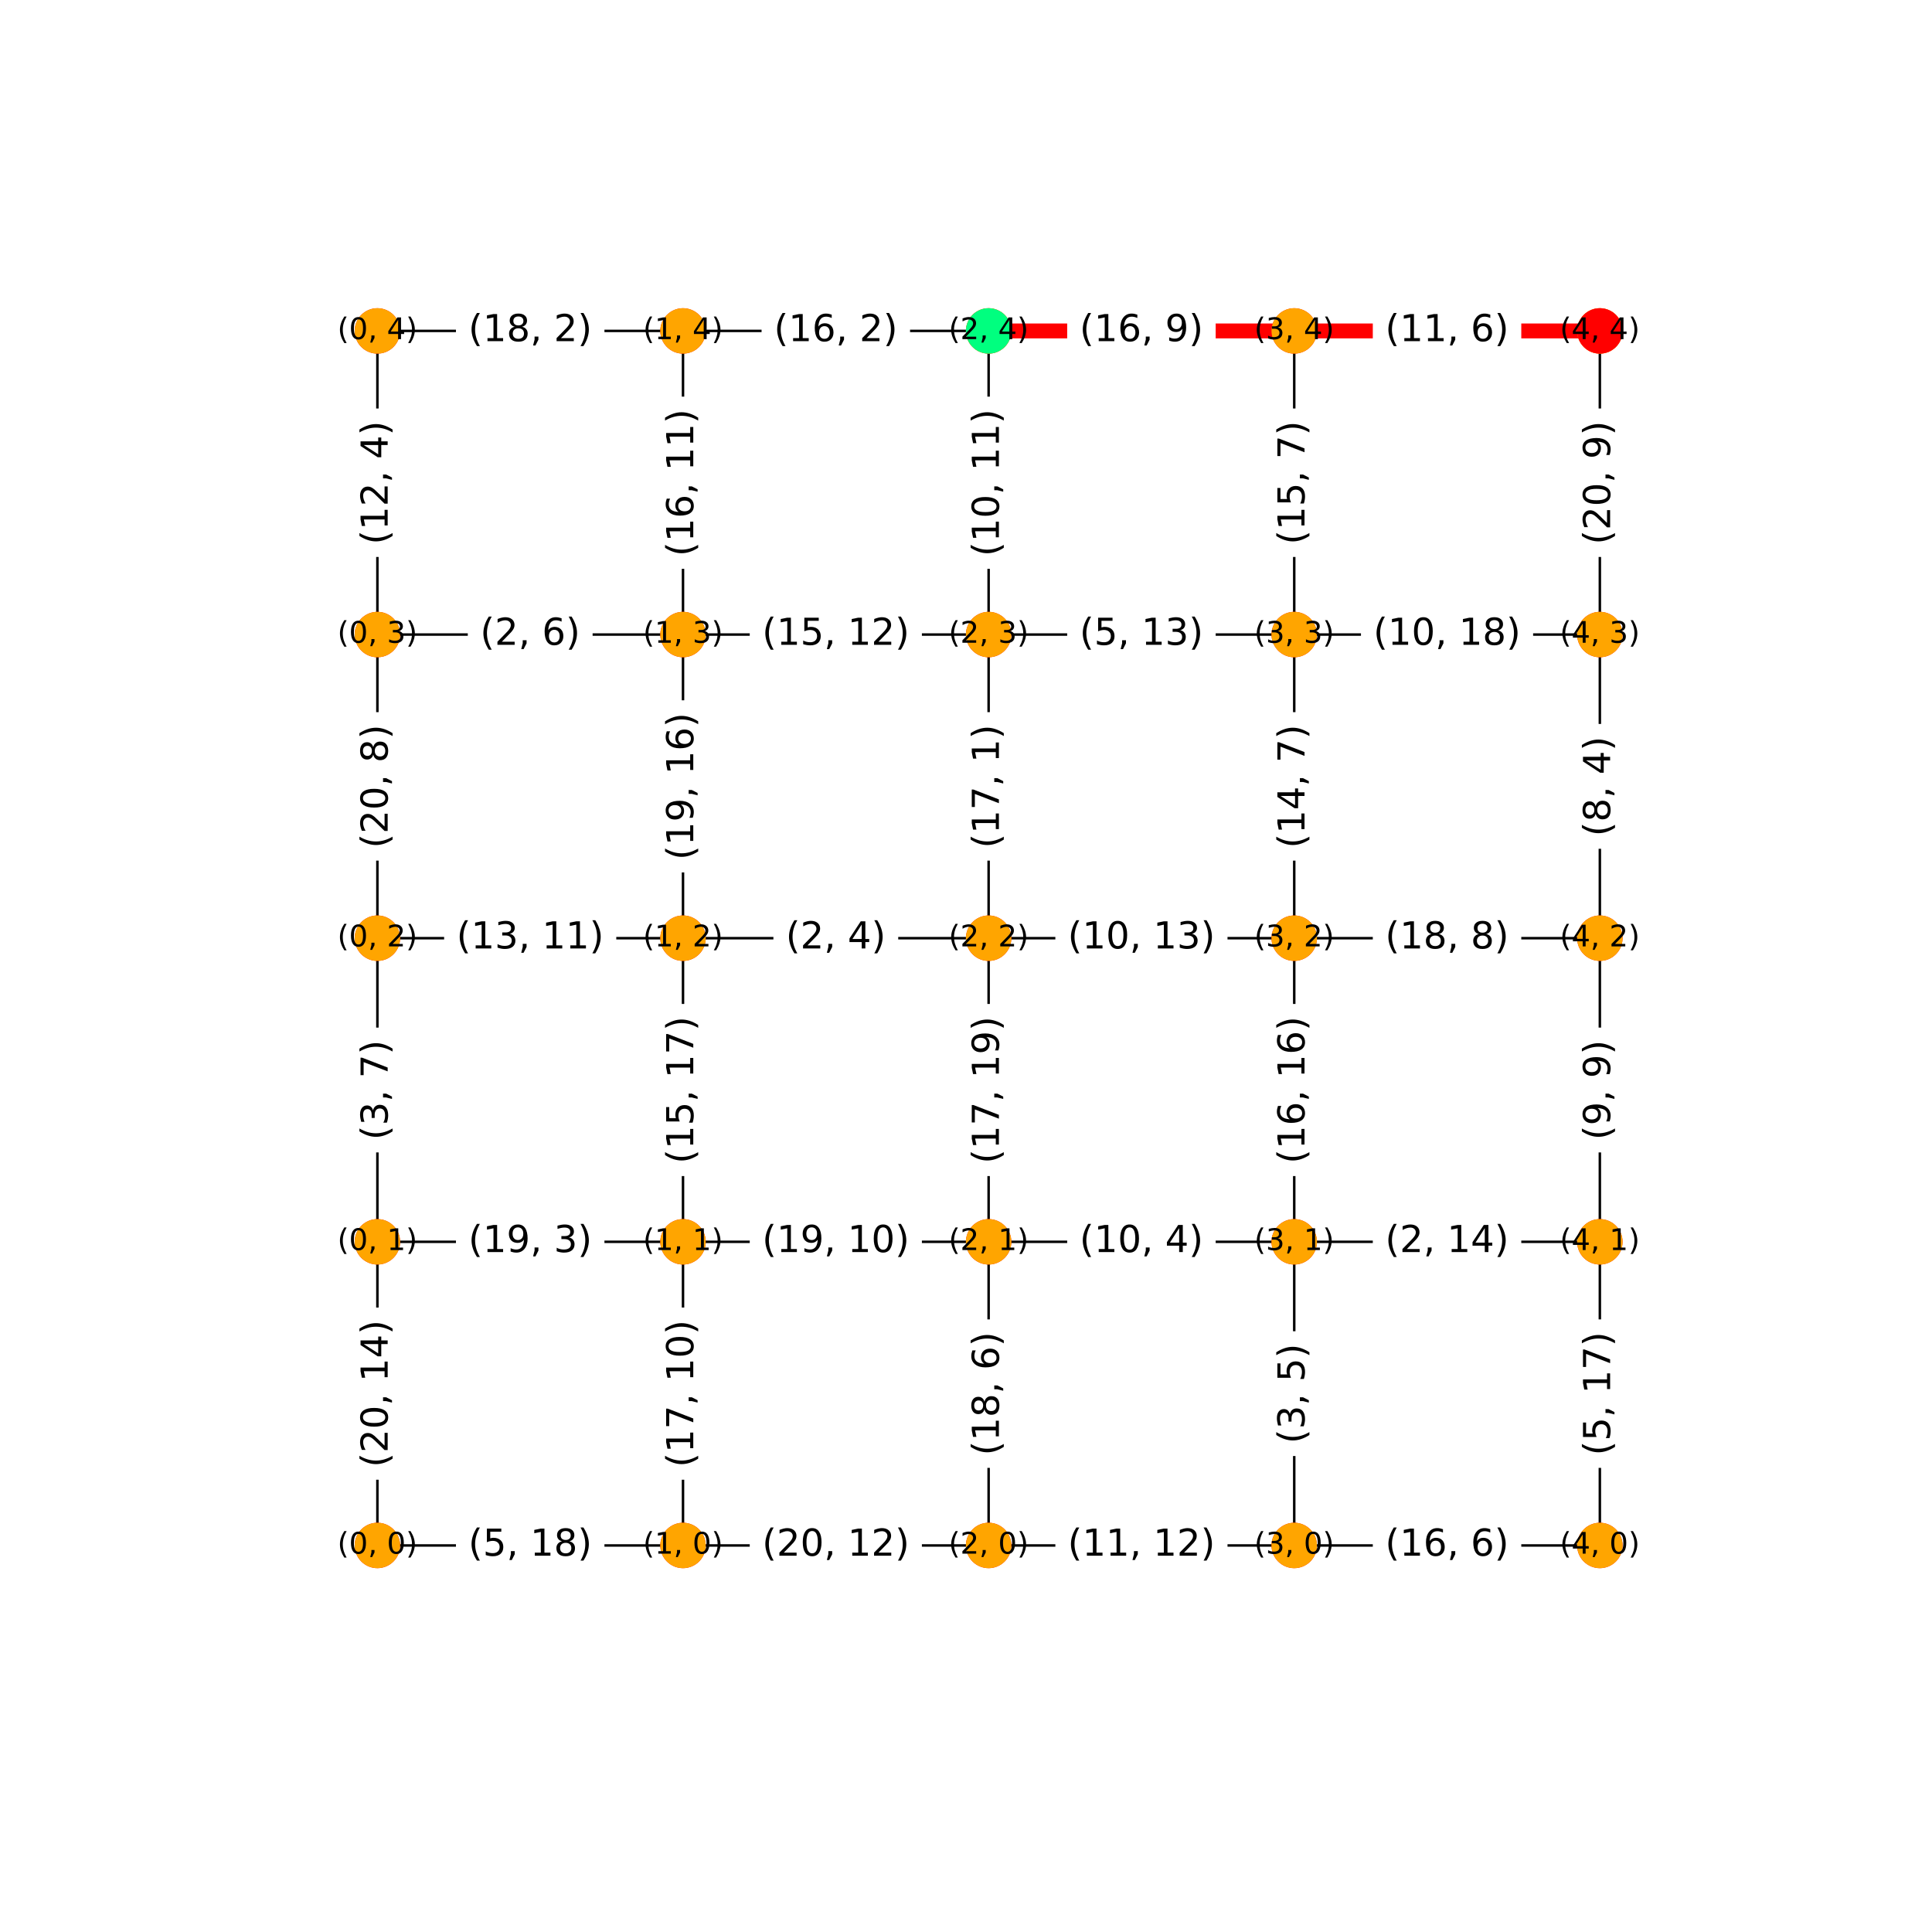 <?xml version="1.0" encoding="utf-8" standalone="no"?>
<!DOCTYPE svg PUBLIC "-//W3C//DTD SVG 1.1//EN"
  "http://www.w3.org/Graphics/SVG/1.1/DTD/svg11.dtd">
<!-- Created with matplotlib (http://matplotlib.org/) -->
<svg height="769.457pt" version="1.1" viewBox="0 0 778.992 769.457" width="778.992pt" xmlns="http://www.w3.org/2000/svg" xmlns:xlink="http://www.w3.org/1999/xlink">
 <defs>
  <style type="text/css">
*{stroke-linecap:butt;stroke-linejoin:round;}
  </style>
 </defs>
 <g id="figure_1">
  <g id="patch_1">
   <path d="M 0 769.457 
L 778.992 769.457 
L 778.992 0 
L 0 0 
z
" style="fill:#ffffff;"/>
  </g>
  <g id="axes_1">
   <g id="LineCollection_1">
    <path clip-path="url(#p32be6df61a)" d="M 152.167 623.149 
L 275.392 623.149 
" style="fill:none;stroke:#000000;"/>
    <path clip-path="url(#p32be6df61a)" d="M 152.167 623.149 
L 152.167 500.719 
" style="fill:none;stroke:#000000;"/>
    <path clip-path="url(#p32be6df61a)" d="M 152.167 500.719 
L 275.392 500.719 
" style="fill:none;stroke:#000000;"/>
    <path clip-path="url(#p32be6df61a)" d="M 152.167 500.719 
L 152.167 378.289 
" style="fill:none;stroke:#000000;"/>
    <path clip-path="url(#p32be6df61a)" d="M 152.167 378.289 
L 275.392 378.289 
" style="fill:none;stroke:#000000;"/>
    <path clip-path="url(#p32be6df61a)" d="M 152.167 378.289 
L 152.167 255.859 
" style="fill:none;stroke:#000000;"/>
    <path clip-path="url(#p32be6df61a)" d="M 152.167 255.859 
L 275.392 255.859 
" style="fill:none;stroke:#000000;"/>
    <path clip-path="url(#p32be6df61a)" d="M 152.167 255.859 
L 152.167 133.429 
" style="fill:none;stroke:#000000;"/>
    <path clip-path="url(#p32be6df61a)" d="M 152.167 133.429 
L 275.392 133.429 
" style="fill:none;stroke:#000000;"/>
    <path clip-path="url(#p32be6df61a)" d="M 275.392 623.149 
L 398.617 623.149 
" style="fill:none;stroke:#000000;"/>
    <path clip-path="url(#p32be6df61a)" d="M 275.392 623.149 
L 275.392 500.719 
" style="fill:none;stroke:#000000;"/>
    <path clip-path="url(#p32be6df61a)" d="M 275.392 500.719 
L 398.617 500.719 
" style="fill:none;stroke:#000000;"/>
    <path clip-path="url(#p32be6df61a)" d="M 275.392 500.719 
L 275.392 378.289 
" style="fill:none;stroke:#000000;"/>
    <path clip-path="url(#p32be6df61a)" d="M 275.392 378.289 
L 398.617 378.289 
" style="fill:none;stroke:#000000;"/>
    <path clip-path="url(#p32be6df61a)" d="M 275.392 378.289 
L 275.392 255.859 
" style="fill:none;stroke:#000000;"/>
    <path clip-path="url(#p32be6df61a)" d="M 275.392 255.859 
L 398.617 255.859 
" style="fill:none;stroke:#000000;"/>
    <path clip-path="url(#p32be6df61a)" d="M 275.392 255.859 
L 275.392 133.429 
" style="fill:none;stroke:#000000;"/>
    <path clip-path="url(#p32be6df61a)" d="M 275.392 133.429 
L 398.617 133.429 
" style="fill:none;stroke:#000000;"/>
    <path clip-path="url(#p32be6df61a)" d="M 398.617 623.149 
L 521.842 623.149 
" style="fill:none;stroke:#000000;"/>
    <path clip-path="url(#p32be6df61a)" d="M 398.617 623.149 
L 398.617 500.719 
" style="fill:none;stroke:#000000;"/>
    <path clip-path="url(#p32be6df61a)" d="M 398.617 500.719 
L 521.842 500.719 
" style="fill:none;stroke:#000000;"/>
    <path clip-path="url(#p32be6df61a)" d="M 398.617 500.719 
L 398.617 378.289 
" style="fill:none;stroke:#000000;"/>
    <path clip-path="url(#p32be6df61a)" d="M 398.617 378.289 
L 521.842 378.289 
" style="fill:none;stroke:#000000;"/>
    <path clip-path="url(#p32be6df61a)" d="M 398.617 378.289 
L 398.617 255.859 
" style="fill:none;stroke:#000000;"/>
    <path clip-path="url(#p32be6df61a)" d="M 398.617 255.859 
L 521.842 255.859 
" style="fill:none;stroke:#000000;"/>
    <path clip-path="url(#p32be6df61a)" d="M 398.617 255.859 
L 398.617 133.429 
" style="fill:none;stroke:#000000;"/>
    <path clip-path="url(#p32be6df61a)" d="M 398.617 133.429 
L 521.842 133.429 
" style="fill:none;stroke:#000000;"/>
    <path clip-path="url(#p32be6df61a)" d="M 521.842 623.149 
L 645.067 623.149 
" style="fill:none;stroke:#000000;"/>
    <path clip-path="url(#p32be6df61a)" d="M 521.842 623.149 
L 521.842 500.719 
" style="fill:none;stroke:#000000;"/>
    <path clip-path="url(#p32be6df61a)" d="M 521.842 500.719 
L 645.067 500.719 
" style="fill:none;stroke:#000000;"/>
    <path clip-path="url(#p32be6df61a)" d="M 521.842 500.719 
L 521.842 378.289 
" style="fill:none;stroke:#000000;"/>
    <path clip-path="url(#p32be6df61a)" d="M 521.842 378.289 
L 645.067 378.289 
" style="fill:none;stroke:#000000;"/>
    <path clip-path="url(#p32be6df61a)" d="M 521.842 378.289 
L 521.842 255.859 
" style="fill:none;stroke:#000000;"/>
    <path clip-path="url(#p32be6df61a)" d="M 521.842 255.859 
L 645.067 255.859 
" style="fill:none;stroke:#000000;"/>
    <path clip-path="url(#p32be6df61a)" d="M 521.842 255.859 
L 521.842 133.429 
" style="fill:none;stroke:#000000;"/>
    <path clip-path="url(#p32be6df61a)" d="M 521.842 133.429 
L 645.067 133.429 
" style="fill:none;stroke:#000000;"/>
    <path clip-path="url(#p32be6df61a)" d="M 645.067 623.149 
L 645.067 500.719 
" style="fill:none;stroke:#000000;"/>
    <path clip-path="url(#p32be6df61a)" d="M 645.067 500.719 
L 645.067 378.289 
" style="fill:none;stroke:#000000;"/>
    <path clip-path="url(#p32be6df61a)" d="M 645.067 378.289 
L 645.067 255.859 
" style="fill:none;stroke:#000000;"/>
    <path clip-path="url(#p32be6df61a)" d="M 645.067 255.859 
L 645.067 133.429 
" style="fill:none;stroke:#000000;"/>
   </g>
   <g id="LineCollection_2">
    <path clip-path="url(#p32be6df61a)" d="M 398.617 133.429 
L 521.842 133.429 
" style="fill:none;stroke:#ff0000;stroke-width:6;"/>
    <path clip-path="url(#p32be6df61a)" d="M 521.842 133.429 
L 645.067 133.429 
" style="fill:none;stroke:#ff0000;stroke-width:6;"/>
   </g>
   <g id="text_1">
    <g id="patch_2">
     <path clip-path="url(#p32be6df61a)" d="M 188.845 634.908 
L 238.715 634.908 
Q 243.215 634.908 243.215 630.408 
L 243.215 615.891 
Q 243.215 611.391 238.715 611.391 
L 188.845 611.391 
Q 184.345 611.391 184.345 615.891 
L 184.345 630.408 
Q 184.345 634.908 188.845 634.908 
z
" style="fill:#ffffff;stroke:#ffffff;stroke-linejoin:miter;"/>
    </g>
    <g clip-path="url(#p32be6df61a)">
     <!-- (5, 18) -->
     <defs>
      <path d="M 31 75.875 
Q 24.469 64.656 21.281 53.656 
Q 18.109 42.672 18.109 31.391 
Q 18.109 20.125 21.312 9.062 
Q 24.516 -2 31 -13.188 
L 23.188 -13.188 
Q 15.875 -1.703 12.234 9.375 
Q 8.594 20.453 8.594 31.391 
Q 8.594 42.281 12.203 53.312 
Q 15.828 64.359 23.188 75.875 
z
" id="DejaVuSans-28"/>
      <path d="M 10.797 72.906 
L 49.516 72.906 
L 49.516 64.594 
L 19.828 64.594 
L 19.828 46.734 
Q 21.969 47.469 24.109 47.828 
Q 26.266 48.188 28.422 48.188 
Q 40.625 48.188 47.75 41.5 
Q 54.891 34.812 54.891 23.391 
Q 54.891 11.625 47.562 5.094 
Q 40.234 -1.422 26.906 -1.422 
Q 22.312 -1.422 17.547 -0.641 
Q 12.797 0.141 7.719 1.703 
L 7.719 11.625 
Q 12.109 9.234 16.797 8.062 
Q 21.484 6.891 26.703 6.891 
Q 35.156 6.891 40.078 11.328 
Q 45.016 15.766 45.016 23.391 
Q 45.016 31 40.078 35.438 
Q 35.156 39.891 26.703 39.891 
Q 22.75 39.891 18.812 39.016 
Q 14.891 38.141 10.797 36.281 
z
" id="DejaVuSans-35"/>
      <path d="M 11.719 12.406 
L 22.016 12.406 
L 22.016 4 
L 14.016 -11.625 
L 7.719 -11.625 
L 11.719 4 
z
" id="DejaVuSans-2c"/>
      <path id="DejaVuSans-20"/>
      <path d="M 12.406 8.297 
L 28.516 8.297 
L 28.516 63.922 
L 10.984 60.406 
L 10.984 69.391 
L 28.422 72.906 
L 38.281 72.906 
L 38.281 8.297 
L 54.391 8.297 
L 54.391 0 
L 12.406 0 
z
" id="DejaVuSans-31"/>
      <path d="M 31.781 34.625 
Q 24.75 34.625 20.719 30.859 
Q 16.703 27.094 16.703 20.516 
Q 16.703 13.922 20.719 10.156 
Q 24.75 6.391 31.781 6.391 
Q 38.812 6.391 42.859 10.172 
Q 46.922 13.969 46.922 20.516 
Q 46.922 27.094 42.891 30.859 
Q 38.875 34.625 31.781 34.625 
z
M 21.922 38.812 
Q 15.578 40.375 12.031 44.719 
Q 8.5 49.078 8.5 55.328 
Q 8.5 64.062 14.719 69.141 
Q 20.953 74.219 31.781 74.219 
Q 42.672 74.219 48.875 69.141 
Q 55.078 64.062 55.078 55.328 
Q 55.078 49.078 51.531 44.719 
Q 48 40.375 41.703 38.812 
Q 48.828 37.156 52.797 32.312 
Q 56.781 27.484 56.781 20.516 
Q 56.781 9.906 50.312 4.234 
Q 43.844 -1.422 31.781 -1.422 
Q 19.734 -1.422 13.25 4.234 
Q 6.781 9.906 6.781 20.516 
Q 6.781 27.484 10.781 32.312 
Q 14.797 37.156 21.922 38.812 
z
M 18.312 54.391 
Q 18.312 48.734 21.844 45.562 
Q 25.391 42.391 31.781 42.391 
Q 38.141 42.391 41.719 45.562 
Q 45.312 48.734 45.312 54.391 
Q 45.312 60.062 41.719 63.234 
Q 38.141 66.406 31.781 66.406 
Q 25.391 66.406 21.844 63.234 
Q 18.312 60.062 18.312 54.391 
z
" id="DejaVuSans-38"/>
      <path d="M 8.016 75.875 
L 15.828 75.875 
Q 23.141 64.359 26.781 53.312 
Q 30.422 42.281 30.422 31.391 
Q 30.422 20.453 26.781 9.375 
Q 23.141 -1.703 15.828 -13.188 
L 8.016 -13.188 
Q 14.5 -2 17.703 9.062 
Q 20.906 20.125 20.906 31.391 
Q 20.906 42.672 17.703 53.656 
Q 14.5 64.656 8.016 75.875 
z
" id="DejaVuSans-29"/>
     </defs>
     <g transform="translate(188.845 627.288)scale(0.15 -0.15)">
      <use xlink:href="#DejaVuSans-28"/>
      <use x="39.014" xlink:href="#DejaVuSans-35"/>
      <use x="102.637" xlink:href="#DejaVuSans-2c"/>
      <use x="134.424" xlink:href="#DejaVuSans-20"/>
      <use x="166.211" xlink:href="#DejaVuSans-31"/>
      <use x="229.834" xlink:href="#DejaVuSans-38"/>
      <use x="293.457" xlink:href="#DejaVuSans-29"/>
     </g>
    </g>
   </g>
   <g id="text_2">
    <g id="patch_3">
     <path clip-path="url(#p32be6df61a)" d="M 163.926 591.641 
L 163.926 532.227 
Q 163.926 527.727 159.426 527.727 
L 144.909 527.727 
Q 140.409 527.727 140.409 532.227 
L 140.409 591.641 
Q 140.409 596.141 144.909 596.141 
L 159.426 596.141 
Q 163.926 596.141 163.926 591.641 
z
" style="fill:#ffffff;stroke:#ffffff;stroke-linejoin:miter;"/>
    </g>
    <g clip-path="url(#p32be6df61a)">
     <!-- (20, 14) -->
     <defs>
      <path d="M 19.188 8.297 
L 53.609 8.297 
L 53.609 0 
L 7.328 0 
L 7.328 8.297 
Q 12.938 14.109 22.625 23.891 
Q 32.328 33.688 34.812 36.531 
Q 39.547 41.844 41.422 45.531 
Q 43.312 49.219 43.312 52.781 
Q 43.312 58.594 39.234 62.25 
Q 35.156 65.922 28.609 65.922 
Q 23.969 65.922 18.812 64.312 
Q 13.672 62.703 7.812 59.422 
L 7.812 69.391 
Q 13.766 71.781 18.938 73 
Q 24.125 74.219 28.422 74.219 
Q 39.75 74.219 46.484 68.547 
Q 53.219 62.891 53.219 53.422 
Q 53.219 48.922 51.531 44.891 
Q 49.859 40.875 45.406 35.406 
Q 44.188 33.984 37.641 27.219 
Q 31.109 20.453 19.188 8.297 
z
" id="DejaVuSans-32"/>
      <path d="M 31.781 66.406 
Q 24.172 66.406 20.328 58.906 
Q 16.5 51.422 16.5 36.375 
Q 16.5 21.391 20.328 13.891 
Q 24.172 6.391 31.781 6.391 
Q 39.453 6.391 43.281 13.891 
Q 47.125 21.391 47.125 36.375 
Q 47.125 51.422 43.281 58.906 
Q 39.453 66.406 31.781 66.406 
z
M 31.781 74.219 
Q 44.047 74.219 50.516 64.516 
Q 56.984 54.828 56.984 36.375 
Q 56.984 17.969 50.516 8.266 
Q 44.047 -1.422 31.781 -1.422 
Q 19.531 -1.422 13.062 8.266 
Q 6.594 17.969 6.594 36.375 
Q 6.594 54.828 13.062 64.516 
Q 19.531 74.219 31.781 74.219 
z
" id="DejaVuSans-30"/>
      <path d="M 37.797 64.312 
L 12.891 25.391 
L 37.797 25.391 
z
M 35.203 72.906 
L 47.609 72.906 
L 47.609 25.391 
L 58.016 25.391 
L 58.016 17.188 
L 47.609 17.188 
L 47.609 0 
L 37.797 0 
L 37.797 17.188 
L 4.891 17.188 
L 4.891 26.703 
z
" id="DejaVuSans-34"/>
     </defs>
     <g transform="translate(156.306 591.641)rotate(-90)scale(0.15 -0.15)">
      <use xlink:href="#DejaVuSans-28"/>
      <use x="39.014" xlink:href="#DejaVuSans-32"/>
      <use x="102.637" xlink:href="#DejaVuSans-30"/>
      <use x="166.26" xlink:href="#DejaVuSans-2c"/>
      <use x="198.047" xlink:href="#DejaVuSans-20"/>
      <use x="229.834" xlink:href="#DejaVuSans-31"/>
      <use x="293.457" xlink:href="#DejaVuSans-34"/>
      <use x="357.08" xlink:href="#DejaVuSans-29"/>
     </g>
    </g>
   </g>
   <g id="text_3">
    <g id="patch_4">
     <path clip-path="url(#p32be6df61a)" d="M 188.845 512.478 
L 238.715 512.478 
Q 243.215 512.478 243.215 507.978 
L 243.215 493.461 
Q 243.215 488.961 238.715 488.961 
L 188.845 488.961 
Q 184.345 488.961 184.345 493.461 
L 184.345 507.978 
Q 184.345 512.478 188.845 512.478 
z
" style="fill:#ffffff;stroke:#ffffff;stroke-linejoin:miter;"/>
    </g>
    <g clip-path="url(#p32be6df61a)">
     <!-- (19, 3) -->
     <defs>
      <path d="M 10.984 1.516 
L 10.984 10.5 
Q 14.703 8.734 18.5 7.812 
Q 22.312 6.891 25.984 6.891 
Q 35.75 6.891 40.891 13.453 
Q 46.047 20.016 46.781 33.406 
Q 43.953 29.203 39.594 26.953 
Q 35.25 24.703 29.984 24.703 
Q 19.047 24.703 12.672 31.312 
Q 6.297 37.938 6.297 49.422 
Q 6.297 60.641 12.938 67.422 
Q 19.578 74.219 30.609 74.219 
Q 43.266 74.219 49.922 64.516 
Q 56.594 54.828 56.594 36.375 
Q 56.594 19.141 48.406 8.859 
Q 40.234 -1.422 26.422 -1.422 
Q 22.703 -1.422 18.891 -0.688 
Q 15.094 0.047 10.984 1.516 
z
M 30.609 32.422 
Q 37.25 32.422 41.125 36.953 
Q 45.016 41.5 45.016 49.422 
Q 45.016 57.281 41.125 61.844 
Q 37.25 66.406 30.609 66.406 
Q 23.969 66.406 20.094 61.844 
Q 16.219 57.281 16.219 49.422 
Q 16.219 41.5 20.094 36.953 
Q 23.969 32.422 30.609 32.422 
z
" id="DejaVuSans-39"/>
      <path d="M 40.578 39.312 
Q 47.656 37.797 51.625 33 
Q 55.609 28.219 55.609 21.188 
Q 55.609 10.406 48.188 4.484 
Q 40.766 -1.422 27.094 -1.422 
Q 22.516 -1.422 17.656 -0.516 
Q 12.797 0.391 7.625 2.203 
L 7.625 11.719 
Q 11.719 9.328 16.594 8.109 
Q 21.484 6.891 26.812 6.891 
Q 36.078 6.891 40.938 10.547 
Q 45.797 14.203 45.797 21.188 
Q 45.797 27.641 41.281 31.266 
Q 36.766 34.906 28.719 34.906 
L 20.219 34.906 
L 20.219 43.016 
L 29.109 43.016 
Q 36.375 43.016 40.234 45.922 
Q 44.094 48.828 44.094 54.297 
Q 44.094 59.906 40.109 62.906 
Q 36.141 65.922 28.719 65.922 
Q 24.656 65.922 20.016 65.031 
Q 15.375 64.156 9.812 62.312 
L 9.812 71.094 
Q 15.438 72.656 20.344 73.438 
Q 25.25 74.219 29.594 74.219 
Q 40.828 74.219 47.359 69.109 
Q 53.906 64.016 53.906 55.328 
Q 53.906 49.266 50.438 45.094 
Q 46.969 40.922 40.578 39.312 
z
" id="DejaVuSans-33"/>
     </defs>
     <g transform="translate(188.845 504.858)scale(0.15 -0.15)">
      <use xlink:href="#DejaVuSans-28"/>
      <use x="39.014" xlink:href="#DejaVuSans-31"/>
      <use x="102.637" xlink:href="#DejaVuSans-39"/>
      <use x="166.26" xlink:href="#DejaVuSans-2c"/>
      <use x="198.047" xlink:href="#DejaVuSans-20"/>
      <use x="229.834" xlink:href="#DejaVuSans-33"/>
      <use x="293.457" xlink:href="#DejaVuSans-29"/>
     </g>
    </g>
   </g>
   <g id="text_4">
    <g id="patch_5">
     <path clip-path="url(#p32be6df61a)" d="M 163.926 459.668 
L 163.926 419.341 
Q 163.926 414.841 159.426 414.841 
L 144.909 414.841 
Q 140.409 414.841 140.409 419.341 
L 140.409 459.668 
Q 140.409 464.168 144.909 464.168 
L 159.426 464.168 
Q 163.926 464.168 163.926 459.668 
z
" style="fill:#ffffff;stroke:#ffffff;stroke-linejoin:miter;"/>
    </g>
    <g clip-path="url(#p32be6df61a)">
     <!-- (3, 7) -->
     <defs>
      <path d="M 8.203 72.906 
L 55.078 72.906 
L 55.078 68.703 
L 28.609 0 
L 18.312 0 
L 43.219 64.594 
L 8.203 64.594 
z
" id="DejaVuSans-37"/>
     </defs>
     <g transform="translate(156.306 459.668)rotate(-90)scale(0.15 -0.15)">
      <use xlink:href="#DejaVuSans-28"/>
      <use x="39.014" xlink:href="#DejaVuSans-33"/>
      <use x="102.637" xlink:href="#DejaVuSans-2c"/>
      <use x="134.424" xlink:href="#DejaVuSans-20"/>
      <use x="166.211" xlink:href="#DejaVuSans-37"/>
      <use x="229.834" xlink:href="#DejaVuSans-29"/>
     </g>
    </g>
   </g>
   <g id="text_5">
    <g id="patch_6">
     <path clip-path="url(#p32be6df61a)" d="M 184.073 390.048 
L 243.487 390.048 
Q 247.987 390.048 247.987 385.548 
L 247.987 371.031 
Q 247.987 366.531 243.487 366.531 
L 184.073 366.531 
Q 179.573 366.531 179.573 371.031 
L 179.573 385.548 
Q 179.573 390.048 184.073 390.048 
z
" style="fill:#ffffff;stroke:#ffffff;stroke-linejoin:miter;"/>
    </g>
    <g clip-path="url(#p32be6df61a)">
     <!-- (13, 11) -->
     <g transform="translate(184.073 382.428)scale(0.15 -0.15)">
      <use xlink:href="#DejaVuSans-28"/>
      <use x="39.014" xlink:href="#DejaVuSans-31"/>
      <use x="102.637" xlink:href="#DejaVuSans-33"/>
      <use x="166.26" xlink:href="#DejaVuSans-2c"/>
      <use x="198.047" xlink:href="#DejaVuSans-20"/>
      <use x="229.834" xlink:href="#DejaVuSans-31"/>
      <use x="293.457" xlink:href="#DejaVuSans-31"/>
      <use x="357.08" xlink:href="#DejaVuSans-29"/>
     </g>
    </g>
   </g>
   <g id="text_6">
    <g id="patch_7">
     <path clip-path="url(#p32be6df61a)" d="M 163.926 342.009 
L 163.926 292.139 
Q 163.926 287.639 159.426 287.639 
L 144.909 287.639 
Q 140.409 287.639 140.409 292.139 
L 140.409 342.009 
Q 140.409 346.509 144.909 346.509 
L 159.426 346.509 
Q 163.926 346.509 163.926 342.009 
z
" style="fill:#ffffff;stroke:#ffffff;stroke-linejoin:miter;"/>
    </g>
    <g clip-path="url(#p32be6df61a)">
     <!-- (20, 8) -->
     <g transform="translate(156.306 342.009)rotate(-90)scale(0.15 -0.15)">
      <use xlink:href="#DejaVuSans-28"/>
      <use x="39.014" xlink:href="#DejaVuSans-32"/>
      <use x="102.637" xlink:href="#DejaVuSans-30"/>
      <use x="166.26" xlink:href="#DejaVuSans-2c"/>
      <use x="198.047" xlink:href="#DejaVuSans-20"/>
      <use x="229.834" xlink:href="#DejaVuSans-38"/>
      <use x="293.457" xlink:href="#DejaVuSans-29"/>
     </g>
    </g>
   </g>
   <g id="text_7">
    <g id="patch_8">
     <path clip-path="url(#p32be6df61a)" d="M 193.616 267.618 
L 233.943 267.618 
Q 238.443 267.618 238.443 263.118 
L 238.443 248.601 
Q 238.443 244.101 233.943 244.101 
L 193.616 244.101 
Q 189.116 244.101 189.116 248.601 
L 189.116 263.118 
Q 189.116 267.618 193.616 267.618 
z
" style="fill:#ffffff;stroke:#ffffff;stroke-linejoin:miter;"/>
    </g>
    <g clip-path="url(#p32be6df61a)">
     <!-- (2, 6) -->
     <defs>
      <path d="M 33.016 40.375 
Q 26.375 40.375 22.484 35.828 
Q 18.609 31.297 18.609 23.391 
Q 18.609 15.531 22.484 10.953 
Q 26.375 6.391 33.016 6.391 
Q 39.656 6.391 43.531 10.953 
Q 47.406 15.531 47.406 23.391 
Q 47.406 31.297 43.531 35.828 
Q 39.656 40.375 33.016 40.375 
z
M 52.594 71.297 
L 52.594 62.312 
Q 48.875 64.062 45.094 64.984 
Q 41.312 65.922 37.594 65.922 
Q 27.828 65.922 22.672 59.328 
Q 17.531 52.734 16.797 39.406 
Q 19.672 43.656 24.016 45.922 
Q 28.375 48.188 33.594 48.188 
Q 44.578 48.188 50.953 41.516 
Q 57.328 34.859 57.328 23.391 
Q 57.328 12.156 50.688 5.359 
Q 44.047 -1.422 33.016 -1.422 
Q 20.359 -1.422 13.672 8.266 
Q 6.984 17.969 6.984 36.375 
Q 6.984 53.656 15.188 63.938 
Q 23.391 74.219 37.203 74.219 
Q 40.922 74.219 44.703 73.484 
Q 48.484 72.75 52.594 71.297 
z
" id="DejaVuSans-36"/>
     </defs>
     <g transform="translate(193.616 259.998)scale(0.15 -0.15)">
      <use xlink:href="#DejaVuSans-28"/>
      <use x="39.014" xlink:href="#DejaVuSans-32"/>
      <use x="102.637" xlink:href="#DejaVuSans-2c"/>
      <use x="134.424" xlink:href="#DejaVuSans-20"/>
      <use x="166.211" xlink:href="#DejaVuSans-36"/>
      <use x="229.834" xlink:href="#DejaVuSans-29"/>
     </g>
    </g>
   </g>
   <g id="text_8">
    <g id="patch_9">
     <path clip-path="url(#p32be6df61a)" d="M 163.926 219.579 
L 163.926 169.709 
Q 163.926 165.209 159.426 165.209 
L 144.909 165.209 
Q 140.409 165.209 140.409 169.709 
L 140.409 219.579 
Q 140.409 224.079 144.909 224.079 
L 159.426 224.079 
Q 163.926 224.079 163.926 219.579 
z
" style="fill:#ffffff;stroke:#ffffff;stroke-linejoin:miter;"/>
    </g>
    <g clip-path="url(#p32be6df61a)">
     <!-- (12, 4) -->
     <g transform="translate(156.306 219.579)rotate(-90)scale(0.15 -0.15)">
      <use xlink:href="#DejaVuSans-28"/>
      <use x="39.014" xlink:href="#DejaVuSans-31"/>
      <use x="102.637" xlink:href="#DejaVuSans-32"/>
      <use x="166.26" xlink:href="#DejaVuSans-2c"/>
      <use x="198.047" xlink:href="#DejaVuSans-20"/>
      <use x="229.834" xlink:href="#DejaVuSans-34"/>
      <use x="293.457" xlink:href="#DejaVuSans-29"/>
     </g>
    </g>
   </g>
   <g id="text_9">
    <g id="patch_10">
     <path clip-path="url(#p32be6df61a)" d="M 188.845 145.188 
L 238.715 145.188 
Q 243.215 145.188 243.215 140.688 
L 243.215 126.171 
Q 243.215 121.671 238.715 121.671 
L 188.845 121.671 
Q 184.345 121.671 184.345 126.171 
L 184.345 140.688 
Q 184.345 145.188 188.845 145.188 
z
" style="fill:#ffffff;stroke:#ffffff;stroke-linejoin:miter;"/>
    </g>
    <g clip-path="url(#p32be6df61a)">
     <!-- (18, 2) -->
     <g transform="translate(188.845 137.568)scale(0.15 -0.15)">
      <use xlink:href="#DejaVuSans-28"/>
      <use x="39.014" xlink:href="#DejaVuSans-31"/>
      <use x="102.637" xlink:href="#DejaVuSans-38"/>
      <use x="166.26" xlink:href="#DejaVuSans-2c"/>
      <use x="198.047" xlink:href="#DejaVuSans-20"/>
      <use x="229.834" xlink:href="#DejaVuSans-32"/>
      <use x="293.457" xlink:href="#DejaVuSans-29"/>
     </g>
    </g>
   </g>
   <g id="text_10">
    <g id="patch_11">
     <path clip-path="url(#p32be6df61a)" d="M 307.298 634.908 
L 366.712 634.908 
Q 371.212 634.908 371.212 630.408 
L 371.212 615.891 
Q 371.212 611.391 366.712 611.391 
L 307.298 611.391 
Q 302.798 611.391 302.798 615.891 
L 302.798 630.408 
Q 302.798 634.908 307.298 634.908 
z
" style="fill:#ffffff;stroke:#ffffff;stroke-linejoin:miter;"/>
    </g>
    <g clip-path="url(#p32be6df61a)">
     <!-- (20, 12) -->
     <g transform="translate(307.298 627.288)scale(0.15 -0.15)">
      <use xlink:href="#DejaVuSans-28"/>
      <use x="39.014" xlink:href="#DejaVuSans-32"/>
      <use x="102.637" xlink:href="#DejaVuSans-30"/>
      <use x="166.26" xlink:href="#DejaVuSans-2c"/>
      <use x="198.047" xlink:href="#DejaVuSans-20"/>
      <use x="229.834" xlink:href="#DejaVuSans-31"/>
      <use x="293.457" xlink:href="#DejaVuSans-32"/>
      <use x="357.08" xlink:href="#DejaVuSans-29"/>
     </g>
    </g>
   </g>
   <g id="text_11">
    <g id="patch_12">
     <path clip-path="url(#p32be6df61a)" d="M 287.151 591.641 
L 287.151 532.227 
Q 287.151 527.727 282.651 527.727 
L 268.134 527.727 
Q 263.634 527.727 263.634 532.227 
L 263.634 591.641 
Q 263.634 596.141 268.134 596.141 
L 282.651 596.141 
Q 287.151 596.141 287.151 591.641 
z
" style="fill:#ffffff;stroke:#ffffff;stroke-linejoin:miter;"/>
    </g>
    <g clip-path="url(#p32be6df61a)">
     <!-- (17, 10) -->
     <g transform="translate(279.531 591.641)rotate(-90)scale(0.15 -0.15)">
      <use xlink:href="#DejaVuSans-28"/>
      <use x="39.014" xlink:href="#DejaVuSans-31"/>
      <use x="102.637" xlink:href="#DejaVuSans-37"/>
      <use x="166.26" xlink:href="#DejaVuSans-2c"/>
      <use x="198.047" xlink:href="#DejaVuSans-20"/>
      <use x="229.834" xlink:href="#DejaVuSans-31"/>
      <use x="293.457" xlink:href="#DejaVuSans-30"/>
      <use x="357.08" xlink:href="#DejaVuSans-29"/>
     </g>
    </g>
   </g>
   <g id="text_12">
    <g id="patch_13">
     <path clip-path="url(#p32be6df61a)" d="M 307.298 512.478 
L 366.712 512.478 
Q 371.212 512.478 371.212 507.978 
L 371.212 493.461 
Q 371.212 488.961 366.712 488.961 
L 307.298 488.961 
Q 302.798 488.961 302.798 493.461 
L 302.798 507.978 
Q 302.798 512.478 307.298 512.478 
z
" style="fill:#ffffff;stroke:#ffffff;stroke-linejoin:miter;"/>
    </g>
    <g clip-path="url(#p32be6df61a)">
     <!-- (19, 10) -->
     <g transform="translate(307.298 504.858)scale(0.15 -0.15)">
      <use xlink:href="#DejaVuSans-28"/>
      <use x="39.014" xlink:href="#DejaVuSans-31"/>
      <use x="102.637" xlink:href="#DejaVuSans-39"/>
      <use x="166.26" xlink:href="#DejaVuSans-2c"/>
      <use x="198.047" xlink:href="#DejaVuSans-20"/>
      <use x="229.834" xlink:href="#DejaVuSans-31"/>
      <use x="293.457" xlink:href="#DejaVuSans-30"/>
      <use x="357.08" xlink:href="#DejaVuSans-29"/>
     </g>
    </g>
   </g>
   <g id="text_13">
    <g id="patch_14">
     <path clip-path="url(#p32be6df61a)" d="M 287.151 469.211 
L 287.151 409.797 
Q 287.151 405.297 282.651 405.297 
L 268.134 405.297 
Q 263.634 405.297 263.634 409.797 
L 263.634 469.211 
Q 263.634 473.711 268.134 473.711 
L 282.651 473.711 
Q 287.151 473.711 287.151 469.211 
z
" style="fill:#ffffff;stroke:#ffffff;stroke-linejoin:miter;"/>
    </g>
    <g clip-path="url(#p32be6df61a)">
     <!-- (15, 17) -->
     <g transform="translate(279.531 469.211)rotate(-90)scale(0.15 -0.15)">
      <use xlink:href="#DejaVuSans-28"/>
      <use x="39.014" xlink:href="#DejaVuSans-31"/>
      <use x="102.637" xlink:href="#DejaVuSans-35"/>
      <use x="166.26" xlink:href="#DejaVuSans-2c"/>
      <use x="198.047" xlink:href="#DejaVuSans-20"/>
      <use x="229.834" xlink:href="#DejaVuSans-31"/>
      <use x="293.457" xlink:href="#DejaVuSans-37"/>
      <use x="357.08" xlink:href="#DejaVuSans-29"/>
     </g>
    </g>
   </g>
   <g id="text_14">
    <g id="patch_15">
     <path clip-path="url(#p32be6df61a)" d="M 316.841 390.048 
L 357.168 390.048 
Q 361.668 390.048 361.668 385.548 
L 361.668 371.031 
Q 361.668 366.531 357.168 366.531 
L 316.841 366.531 
Q 312.341 366.531 312.341 371.031 
L 312.341 385.548 
Q 312.341 390.048 316.841 390.048 
z
" style="fill:#ffffff;stroke:#ffffff;stroke-linejoin:miter;"/>
    </g>
    <g clip-path="url(#p32be6df61a)">
     <!-- (2, 4) -->
     <g transform="translate(316.841 382.428)scale(0.15 -0.15)">
      <use xlink:href="#DejaVuSans-28"/>
      <use x="39.014" xlink:href="#DejaVuSans-32"/>
      <use x="102.637" xlink:href="#DejaVuSans-2c"/>
      <use x="134.424" xlink:href="#DejaVuSans-20"/>
      <use x="166.211" xlink:href="#DejaVuSans-34"/>
      <use x="229.834" xlink:href="#DejaVuSans-29"/>
     </g>
    </g>
   </g>
   <g id="text_15">
    <g id="patch_16">
     <path clip-path="url(#p32be6df61a)" d="M 287.151 346.781 
L 287.151 287.367 
Q 287.151 282.867 282.651 282.867 
L 268.134 282.867 
Q 263.634 282.867 263.634 287.367 
L 263.634 346.781 
Q 263.634 351.281 268.134 351.281 
L 282.651 351.281 
Q 287.151 351.281 287.151 346.781 
z
" style="fill:#ffffff;stroke:#ffffff;stroke-linejoin:miter;"/>
    </g>
    <g clip-path="url(#p32be6df61a)">
     <!-- (19, 16) -->
     <g transform="translate(279.531 346.781)rotate(-90)scale(0.15 -0.15)">
      <use xlink:href="#DejaVuSans-28"/>
      <use x="39.014" xlink:href="#DejaVuSans-31"/>
      <use x="102.637" xlink:href="#DejaVuSans-39"/>
      <use x="166.26" xlink:href="#DejaVuSans-2c"/>
      <use x="198.047" xlink:href="#DejaVuSans-20"/>
      <use x="229.834" xlink:href="#DejaVuSans-31"/>
      <use x="293.457" xlink:href="#DejaVuSans-36"/>
      <use x="357.08" xlink:href="#DejaVuSans-29"/>
     </g>
    </g>
   </g>
   <g id="text_16">
    <g id="patch_17">
     <path clip-path="url(#p32be6df61a)" d="M 307.298 267.618 
L 366.712 267.618 
Q 371.212 267.618 371.212 263.118 
L 371.212 248.601 
Q 371.212 244.101 366.712 244.101 
L 307.298 244.101 
Q 302.798 244.101 302.798 248.601 
L 302.798 263.118 
Q 302.798 267.618 307.298 267.618 
z
" style="fill:#ffffff;stroke:#ffffff;stroke-linejoin:miter;"/>
    </g>
    <g clip-path="url(#p32be6df61a)">
     <!-- (15, 12) -->
     <g transform="translate(307.298 259.998)scale(0.15 -0.15)">
      <use xlink:href="#DejaVuSans-28"/>
      <use x="39.014" xlink:href="#DejaVuSans-31"/>
      <use x="102.637" xlink:href="#DejaVuSans-35"/>
      <use x="166.26" xlink:href="#DejaVuSans-2c"/>
      <use x="198.047" xlink:href="#DejaVuSans-20"/>
      <use x="229.834" xlink:href="#DejaVuSans-31"/>
      <use x="293.457" xlink:href="#DejaVuSans-32"/>
      <use x="357.08" xlink:href="#DejaVuSans-29"/>
     </g>
    </g>
   </g>
   <g id="text_17">
    <g id="patch_18">
     <path clip-path="url(#p32be6df61a)" d="M 287.151 224.351 
L 287.151 164.937 
Q 287.151 160.437 282.651 160.437 
L 268.134 160.437 
Q 263.634 160.437 263.634 164.937 
L 263.634 224.351 
Q 263.634 228.851 268.134 228.851 
L 282.651 228.851 
Q 287.151 228.851 287.151 224.351 
z
" style="fill:#ffffff;stroke:#ffffff;stroke-linejoin:miter;"/>
    </g>
    <g clip-path="url(#p32be6df61a)">
     <!-- (16, 11) -->
     <g transform="translate(279.531 224.351)rotate(-90)scale(0.15 -0.15)">
      <use xlink:href="#DejaVuSans-28"/>
      <use x="39.014" xlink:href="#DejaVuSans-31"/>
      <use x="102.637" xlink:href="#DejaVuSans-36"/>
      <use x="166.26" xlink:href="#DejaVuSans-2c"/>
      <use x="198.047" xlink:href="#DejaVuSans-20"/>
      <use x="229.834" xlink:href="#DejaVuSans-31"/>
      <use x="293.457" xlink:href="#DejaVuSans-31"/>
      <use x="357.08" xlink:href="#DejaVuSans-29"/>
     </g>
    </g>
   </g>
   <g id="text_18">
    <g id="patch_19">
     <path clip-path="url(#p32be6df61a)" d="M 312.07 145.188 
L 361.94 145.188 
Q 366.44 145.188 366.44 140.688 
L 366.44 126.171 
Q 366.44 121.671 361.94 121.671 
L 312.07 121.671 
Q 307.57 121.671 307.57 126.171 
L 307.57 140.688 
Q 307.57 145.188 312.07 145.188 
z
" style="fill:#ffffff;stroke:#ffffff;stroke-linejoin:miter;"/>
    </g>
    <g clip-path="url(#p32be6df61a)">
     <!-- (16, 2) -->
     <g transform="translate(312.07 137.568)scale(0.15 -0.15)">
      <use xlink:href="#DejaVuSans-28"/>
      <use x="39.014" xlink:href="#DejaVuSans-31"/>
      <use x="102.637" xlink:href="#DejaVuSans-36"/>
      <use x="166.26" xlink:href="#DejaVuSans-2c"/>
      <use x="198.047" xlink:href="#DejaVuSans-20"/>
      <use x="229.834" xlink:href="#DejaVuSans-32"/>
      <use x="293.457" xlink:href="#DejaVuSans-29"/>
     </g>
    </g>
   </g>
   <g id="text_19">
    <g id="patch_20">
     <path clip-path="url(#p32be6df61a)" d="M 430.523 634.908 
L 489.937 634.908 
Q 494.437 634.908 494.437 630.408 
L 494.437 615.891 
Q 494.437 611.391 489.937 611.391 
L 430.523 611.391 
Q 426.023 611.391 426.023 615.891 
L 426.023 630.408 
Q 426.023 634.908 430.523 634.908 
z
" style="fill:#ffffff;stroke:#ffffff;stroke-linejoin:miter;"/>
    </g>
    <g clip-path="url(#p32be6df61a)">
     <!-- (11, 12) -->
     <g transform="translate(430.523 627.288)scale(0.15 -0.15)">
      <use xlink:href="#DejaVuSans-28"/>
      <use x="39.014" xlink:href="#DejaVuSans-31"/>
      <use x="102.637" xlink:href="#DejaVuSans-31"/>
      <use x="166.26" xlink:href="#DejaVuSans-2c"/>
      <use x="198.047" xlink:href="#DejaVuSans-20"/>
      <use x="229.834" xlink:href="#DejaVuSans-31"/>
      <use x="293.457" xlink:href="#DejaVuSans-32"/>
      <use x="357.08" xlink:href="#DejaVuSans-29"/>
     </g>
    </g>
   </g>
   <g id="text_20">
    <g id="patch_21">
     <path clip-path="url(#p32be6df61a)" d="M 410.376 586.869 
L 410.376 536.999 
Q 410.376 532.499 405.876 532.499 
L 391.359 532.499 
Q 386.859 532.499 386.859 536.999 
L 386.859 586.869 
Q 386.859 591.369 391.359 591.369 
L 405.876 591.369 
Q 410.376 591.369 410.376 586.869 
z
" style="fill:#ffffff;stroke:#ffffff;stroke-linejoin:miter;"/>
    </g>
    <g clip-path="url(#p32be6df61a)">
     <!-- (18, 6) -->
     <g transform="translate(402.756 586.869)rotate(-90)scale(0.15 -0.15)">
      <use xlink:href="#DejaVuSans-28"/>
      <use x="39.014" xlink:href="#DejaVuSans-31"/>
      <use x="102.637" xlink:href="#DejaVuSans-38"/>
      <use x="166.26" xlink:href="#DejaVuSans-2c"/>
      <use x="198.047" xlink:href="#DejaVuSans-20"/>
      <use x="229.834" xlink:href="#DejaVuSans-36"/>
      <use x="293.457" xlink:href="#DejaVuSans-29"/>
     </g>
    </g>
   </g>
   <g id="text_21">
    <g id="patch_22">
     <path clip-path="url(#p32be6df61a)" d="M 435.295 512.478 
L 485.165 512.478 
Q 489.665 512.478 489.665 507.978 
L 489.665 493.461 
Q 489.665 488.961 485.165 488.961 
L 435.295 488.961 
Q 430.795 488.961 430.795 493.461 
L 430.795 507.978 
Q 430.795 512.478 435.295 512.478 
z
" style="fill:#ffffff;stroke:#ffffff;stroke-linejoin:miter;"/>
    </g>
    <g clip-path="url(#p32be6df61a)">
     <!-- (10, 4) -->
     <g transform="translate(435.295 504.858)scale(0.15 -0.15)">
      <use xlink:href="#DejaVuSans-28"/>
      <use x="39.014" xlink:href="#DejaVuSans-31"/>
      <use x="102.637" xlink:href="#DejaVuSans-30"/>
      <use x="166.26" xlink:href="#DejaVuSans-2c"/>
      <use x="198.047" xlink:href="#DejaVuSans-20"/>
      <use x="229.834" xlink:href="#DejaVuSans-34"/>
      <use x="293.457" xlink:href="#DejaVuSans-29"/>
     </g>
    </g>
   </g>
   <g id="text_22">
    <g id="patch_23">
     <path clip-path="url(#p32be6df61a)" d="M 410.376 469.211 
L 410.376 409.797 
Q 410.376 405.297 405.876 405.297 
L 391.359 405.297 
Q 386.859 405.297 386.859 409.797 
L 386.859 469.211 
Q 386.859 473.711 391.359 473.711 
L 405.876 473.711 
Q 410.376 473.711 410.376 469.211 
z
" style="fill:#ffffff;stroke:#ffffff;stroke-linejoin:miter;"/>
    </g>
    <g clip-path="url(#p32be6df61a)">
     <!-- (17, 19) -->
     <g transform="translate(402.756 469.211)rotate(-90)scale(0.15 -0.15)">
      <use xlink:href="#DejaVuSans-28"/>
      <use x="39.014" xlink:href="#DejaVuSans-31"/>
      <use x="102.637" xlink:href="#DejaVuSans-37"/>
      <use x="166.26" xlink:href="#DejaVuSans-2c"/>
      <use x="198.047" xlink:href="#DejaVuSans-20"/>
      <use x="229.834" xlink:href="#DejaVuSans-31"/>
      <use x="293.457" xlink:href="#DejaVuSans-39"/>
      <use x="357.08" xlink:href="#DejaVuSans-29"/>
     </g>
    </g>
   </g>
   <g id="text_23">
    <g id="patch_24">
     <path clip-path="url(#p32be6df61a)" d="M 430.523 390.048 
L 489.937 390.048 
Q 494.437 390.048 494.437 385.548 
L 494.437 371.031 
Q 494.437 366.531 489.937 366.531 
L 430.523 366.531 
Q 426.023 366.531 426.023 371.031 
L 426.023 385.548 
Q 426.023 390.048 430.523 390.048 
z
" style="fill:#ffffff;stroke:#ffffff;stroke-linejoin:miter;"/>
    </g>
    <g clip-path="url(#p32be6df61a)">
     <!-- (10, 13) -->
     <g transform="translate(430.523 382.428)scale(0.15 -0.15)">
      <use xlink:href="#DejaVuSans-28"/>
      <use x="39.014" xlink:href="#DejaVuSans-31"/>
      <use x="102.637" xlink:href="#DejaVuSans-30"/>
      <use x="166.26" xlink:href="#DejaVuSans-2c"/>
      <use x="198.047" xlink:href="#DejaVuSans-20"/>
      <use x="229.834" xlink:href="#DejaVuSans-31"/>
      <use x="293.457" xlink:href="#DejaVuSans-33"/>
      <use x="357.08" xlink:href="#DejaVuSans-29"/>
     </g>
    </g>
   </g>
   <g id="text_24">
    <g id="patch_25">
     <path clip-path="url(#p32be6df61a)" d="M 410.376 342.009 
L 410.376 292.139 
Q 410.376 287.639 405.876 287.639 
L 391.359 287.639 
Q 386.859 287.639 386.859 292.139 
L 386.859 342.009 
Q 386.859 346.509 391.359 346.509 
L 405.876 346.509 
Q 410.376 346.509 410.376 342.009 
z
" style="fill:#ffffff;stroke:#ffffff;stroke-linejoin:miter;"/>
    </g>
    <g clip-path="url(#p32be6df61a)">
     <!-- (17, 1) -->
     <g transform="translate(402.756 342.009)rotate(-90)scale(0.15 -0.15)">
      <use xlink:href="#DejaVuSans-28"/>
      <use x="39.014" xlink:href="#DejaVuSans-31"/>
      <use x="102.637" xlink:href="#DejaVuSans-37"/>
      <use x="166.26" xlink:href="#DejaVuSans-2c"/>
      <use x="198.047" xlink:href="#DejaVuSans-20"/>
      <use x="229.834" xlink:href="#DejaVuSans-31"/>
      <use x="293.457" xlink:href="#DejaVuSans-29"/>
     </g>
    </g>
   </g>
   <g id="text_25">
    <g id="patch_26">
     <path clip-path="url(#p32be6df61a)" d="M 435.295 267.618 
L 485.165 267.618 
Q 489.665 267.618 489.665 263.118 
L 489.665 248.601 
Q 489.665 244.101 485.165 244.101 
L 435.295 244.101 
Q 430.795 244.101 430.795 248.601 
L 430.795 263.118 
Q 430.795 267.618 435.295 267.618 
z
" style="fill:#ffffff;stroke:#ffffff;stroke-linejoin:miter;"/>
    </g>
    <g clip-path="url(#p32be6df61a)">
     <!-- (5, 13) -->
     <g transform="translate(435.295 259.998)scale(0.15 -0.15)">
      <use xlink:href="#DejaVuSans-28"/>
      <use x="39.014" xlink:href="#DejaVuSans-35"/>
      <use x="102.637" xlink:href="#DejaVuSans-2c"/>
      <use x="134.424" xlink:href="#DejaVuSans-20"/>
      <use x="166.211" xlink:href="#DejaVuSans-31"/>
      <use x="229.834" xlink:href="#DejaVuSans-33"/>
      <use x="293.457" xlink:href="#DejaVuSans-29"/>
     </g>
    </g>
   </g>
   <g id="text_26">
    <g id="patch_27">
     <path clip-path="url(#p32be6df61a)" d="M 410.376 224.351 
L 410.376 164.937 
Q 410.376 160.437 405.876 160.437 
L 391.359 160.437 
Q 386.859 160.437 386.859 164.937 
L 386.859 224.351 
Q 386.859 228.851 391.359 228.851 
L 405.876 228.851 
Q 410.376 228.851 410.376 224.351 
z
" style="fill:#ffffff;stroke:#ffffff;stroke-linejoin:miter;"/>
    </g>
    <g clip-path="url(#p32be6df61a)">
     <!-- (10, 11) -->
     <g transform="translate(402.756 224.351)rotate(-90)scale(0.15 -0.15)">
      <use xlink:href="#DejaVuSans-28"/>
      <use x="39.014" xlink:href="#DejaVuSans-31"/>
      <use x="102.637" xlink:href="#DejaVuSans-30"/>
      <use x="166.26" xlink:href="#DejaVuSans-2c"/>
      <use x="198.047" xlink:href="#DejaVuSans-20"/>
      <use x="229.834" xlink:href="#DejaVuSans-31"/>
      <use x="293.457" xlink:href="#DejaVuSans-31"/>
      <use x="357.08" xlink:href="#DejaVuSans-29"/>
     </g>
    </g>
   </g>
   <g id="text_27">
    <g id="patch_28">
     <path clip-path="url(#p32be6df61a)" d="M 435.295 145.188 
L 485.165 145.188 
Q 489.665 145.188 489.665 140.688 
L 489.665 126.171 
Q 489.665 121.671 485.165 121.671 
L 435.295 121.671 
Q 430.795 121.671 430.795 126.171 
L 430.795 140.688 
Q 430.795 145.188 435.295 145.188 
z
" style="fill:#ffffff;stroke:#ffffff;stroke-linejoin:miter;"/>
    </g>
    <g clip-path="url(#p32be6df61a)">
     <!-- (16, 9) -->
     <g transform="translate(435.295 137.568)scale(0.15 -0.15)">
      <use xlink:href="#DejaVuSans-28"/>
      <use x="39.014" xlink:href="#DejaVuSans-31"/>
      <use x="102.637" xlink:href="#DejaVuSans-36"/>
      <use x="166.26" xlink:href="#DejaVuSans-2c"/>
      <use x="198.047" xlink:href="#DejaVuSans-20"/>
      <use x="229.834" xlink:href="#DejaVuSans-39"/>
      <use x="293.457" xlink:href="#DejaVuSans-29"/>
     </g>
    </g>
   </g>
   <g id="text_28">
    <g id="patch_29">
     <path clip-path="url(#p32be6df61a)" d="M 558.52 634.908 
L 608.39 634.908 
Q 612.89 634.908 612.89 630.408 
L 612.89 615.891 
Q 612.89 611.391 608.39 611.391 
L 558.52 611.391 
Q 554.02 611.391 554.02 615.891 
L 554.02 630.408 
Q 554.02 634.908 558.52 634.908 
z
" style="fill:#ffffff;stroke:#ffffff;stroke-linejoin:miter;"/>
    </g>
    <g clip-path="url(#p32be6df61a)">
     <!-- (16, 6) -->
     <g transform="translate(558.52 627.288)scale(0.15 -0.15)">
      <use xlink:href="#DejaVuSans-28"/>
      <use x="39.014" xlink:href="#DejaVuSans-31"/>
      <use x="102.637" xlink:href="#DejaVuSans-36"/>
      <use x="166.26" xlink:href="#DejaVuSans-2c"/>
      <use x="198.047" xlink:href="#DejaVuSans-20"/>
      <use x="229.834" xlink:href="#DejaVuSans-36"/>
      <use x="293.457" xlink:href="#DejaVuSans-29"/>
     </g>
    </g>
   </g>
   <g id="text_29">
    <g id="patch_30">
     <path clip-path="url(#p32be6df61a)" d="M 533.601 582.097 
L 533.601 541.771 
Q 533.601 537.271 529.101 537.271 
L 514.584 537.271 
Q 510.084 537.271 510.084 541.771 
L 510.084 582.097 
Q 510.084 586.597 514.584 586.597 
L 529.101 586.597 
Q 533.601 586.597 533.601 582.097 
z
" style="fill:#ffffff;stroke:#ffffff;stroke-linejoin:miter;"/>
    </g>
    <g clip-path="url(#p32be6df61a)">
     <!-- (3, 5) -->
     <g transform="translate(525.981 582.097)rotate(-90)scale(0.15 -0.15)">
      <use xlink:href="#DejaVuSans-28"/>
      <use x="39.014" xlink:href="#DejaVuSans-33"/>
      <use x="102.637" xlink:href="#DejaVuSans-2c"/>
      <use x="134.424" xlink:href="#DejaVuSans-20"/>
      <use x="166.211" xlink:href="#DejaVuSans-35"/>
      <use x="229.834" xlink:href="#DejaVuSans-29"/>
     </g>
    </g>
   </g>
   <g id="text_30">
    <g id="patch_31">
     <path clip-path="url(#p32be6df61a)" d="M 558.52 512.478 
L 608.39 512.478 
Q 612.89 512.478 612.89 507.978 
L 612.89 493.461 
Q 612.89 488.961 608.39 488.961 
L 558.52 488.961 
Q 554.02 488.961 554.02 493.461 
L 554.02 507.978 
Q 554.02 512.478 558.52 512.478 
z
" style="fill:#ffffff;stroke:#ffffff;stroke-linejoin:miter;"/>
    </g>
    <g clip-path="url(#p32be6df61a)">
     <!-- (2, 14) -->
     <g transform="translate(558.52 504.858)scale(0.15 -0.15)">
      <use xlink:href="#DejaVuSans-28"/>
      <use x="39.014" xlink:href="#DejaVuSans-32"/>
      <use x="102.637" xlink:href="#DejaVuSans-2c"/>
      <use x="134.424" xlink:href="#DejaVuSans-20"/>
      <use x="166.211" xlink:href="#DejaVuSans-31"/>
      <use x="229.834" xlink:href="#DejaVuSans-34"/>
      <use x="293.457" xlink:href="#DejaVuSans-29"/>
     </g>
    </g>
   </g>
   <g id="text_31">
    <g id="patch_32">
     <path clip-path="url(#p32be6df61a)" d="M 533.601 469.211 
L 533.601 409.797 
Q 533.601 405.297 529.101 405.297 
L 514.584 405.297 
Q 510.084 405.297 510.084 409.797 
L 510.084 469.211 
Q 510.084 473.711 514.584 473.711 
L 529.101 473.711 
Q 533.601 473.711 533.601 469.211 
z
" style="fill:#ffffff;stroke:#ffffff;stroke-linejoin:miter;"/>
    </g>
    <g clip-path="url(#p32be6df61a)">
     <!-- (16, 16) -->
     <g transform="translate(525.981 469.211)rotate(-90)scale(0.15 -0.15)">
      <use xlink:href="#DejaVuSans-28"/>
      <use x="39.014" xlink:href="#DejaVuSans-31"/>
      <use x="102.637" xlink:href="#DejaVuSans-36"/>
      <use x="166.26" xlink:href="#DejaVuSans-2c"/>
      <use x="198.047" xlink:href="#DejaVuSans-20"/>
      <use x="229.834" xlink:href="#DejaVuSans-31"/>
      <use x="293.457" xlink:href="#DejaVuSans-36"/>
      <use x="357.08" xlink:href="#DejaVuSans-29"/>
     </g>
    </g>
   </g>
   <g id="text_32">
    <g id="patch_33">
     <path clip-path="url(#p32be6df61a)" d="M 558.52 390.048 
L 608.39 390.048 
Q 612.89 390.048 612.89 385.548 
L 612.89 371.031 
Q 612.89 366.531 608.39 366.531 
L 558.52 366.531 
Q 554.02 366.531 554.02 371.031 
L 554.02 385.548 
Q 554.02 390.048 558.52 390.048 
z
" style="fill:#ffffff;stroke:#ffffff;stroke-linejoin:miter;"/>
    </g>
    <g clip-path="url(#p32be6df61a)">
     <!-- (18, 8) -->
     <g transform="translate(558.52 382.428)scale(0.15 -0.15)">
      <use xlink:href="#DejaVuSans-28"/>
      <use x="39.014" xlink:href="#DejaVuSans-31"/>
      <use x="102.637" xlink:href="#DejaVuSans-38"/>
      <use x="166.26" xlink:href="#DejaVuSans-2c"/>
      <use x="198.047" xlink:href="#DejaVuSans-20"/>
      <use x="229.834" xlink:href="#DejaVuSans-38"/>
      <use x="293.457" xlink:href="#DejaVuSans-29"/>
     </g>
    </g>
   </g>
   <g id="text_33">
    <g id="patch_34">
     <path clip-path="url(#p32be6df61a)" d="M 533.601 342.009 
L 533.601 292.139 
Q 533.601 287.639 529.101 287.639 
L 514.584 287.639 
Q 510.084 287.639 510.084 292.139 
L 510.084 342.009 
Q 510.084 346.509 514.584 346.509 
L 529.101 346.509 
Q 533.601 346.509 533.601 342.009 
z
" style="fill:#ffffff;stroke:#ffffff;stroke-linejoin:miter;"/>
    </g>
    <g clip-path="url(#p32be6df61a)">
     <!-- (14, 7) -->
     <g transform="translate(525.981 342.009)rotate(-90)scale(0.15 -0.15)">
      <use xlink:href="#DejaVuSans-28"/>
      <use x="39.014" xlink:href="#DejaVuSans-31"/>
      <use x="102.637" xlink:href="#DejaVuSans-34"/>
      <use x="166.26" xlink:href="#DejaVuSans-2c"/>
      <use x="198.047" xlink:href="#DejaVuSans-20"/>
      <use x="229.834" xlink:href="#DejaVuSans-37"/>
      <use x="293.457" xlink:href="#DejaVuSans-29"/>
     </g>
    </g>
   </g>
   <g id="text_34">
    <g id="patch_35">
     <path clip-path="url(#p32be6df61a)" d="M 553.748 267.618 
L 613.162 267.618 
Q 617.662 267.618 617.662 263.118 
L 617.662 248.601 
Q 617.662 244.101 613.162 244.101 
L 553.748 244.101 
Q 549.248 244.101 549.248 248.601 
L 549.248 263.118 
Q 549.248 267.618 553.748 267.618 
z
" style="fill:#ffffff;stroke:#ffffff;stroke-linejoin:miter;"/>
    </g>
    <g clip-path="url(#p32be6df61a)">
     <!-- (10, 18) -->
     <g transform="translate(553.748 259.998)scale(0.15 -0.15)">
      <use xlink:href="#DejaVuSans-28"/>
      <use x="39.014" xlink:href="#DejaVuSans-31"/>
      <use x="102.637" xlink:href="#DejaVuSans-30"/>
      <use x="166.26" xlink:href="#DejaVuSans-2c"/>
      <use x="198.047" xlink:href="#DejaVuSans-20"/>
      <use x="229.834" xlink:href="#DejaVuSans-31"/>
      <use x="293.457" xlink:href="#DejaVuSans-38"/>
      <use x="357.08" xlink:href="#DejaVuSans-29"/>
     </g>
    </g>
   </g>
   <g id="text_35">
    <g id="patch_36">
     <path clip-path="url(#p32be6df61a)" d="M 533.601 219.579 
L 533.601 169.709 
Q 533.601 165.209 529.101 165.209 
L 514.584 165.209 
Q 510.084 165.209 510.084 169.709 
L 510.084 219.579 
Q 510.084 224.079 514.584 224.079 
L 529.101 224.079 
Q 533.601 224.079 533.601 219.579 
z
" style="fill:#ffffff;stroke:#ffffff;stroke-linejoin:miter;"/>
    </g>
    <g clip-path="url(#p32be6df61a)">
     <!-- (15, 7) -->
     <g transform="translate(525.981 219.579)rotate(-90)scale(0.15 -0.15)">
      <use xlink:href="#DejaVuSans-28"/>
      <use x="39.014" xlink:href="#DejaVuSans-31"/>
      <use x="102.637" xlink:href="#DejaVuSans-35"/>
      <use x="166.26" xlink:href="#DejaVuSans-2c"/>
      <use x="198.047" xlink:href="#DejaVuSans-20"/>
      <use x="229.834" xlink:href="#DejaVuSans-37"/>
      <use x="293.457" xlink:href="#DejaVuSans-29"/>
     </g>
    </g>
   </g>
   <g id="text_36">
    <g id="patch_37">
     <path clip-path="url(#p32be6df61a)" d="M 558.52 145.188 
L 608.39 145.188 
Q 612.89 145.188 612.89 140.688 
L 612.89 126.171 
Q 612.89 121.671 608.39 121.671 
L 558.52 121.671 
Q 554.02 121.671 554.02 126.171 
L 554.02 140.688 
Q 554.02 145.188 558.52 145.188 
z
" style="fill:#ffffff;stroke:#ffffff;stroke-linejoin:miter;"/>
    </g>
    <g clip-path="url(#p32be6df61a)">
     <!-- (11, 6) -->
     <g transform="translate(558.52 137.568)scale(0.15 -0.15)">
      <use xlink:href="#DejaVuSans-28"/>
      <use x="39.014" xlink:href="#DejaVuSans-31"/>
      <use x="102.637" xlink:href="#DejaVuSans-31"/>
      <use x="166.26" xlink:href="#DejaVuSans-2c"/>
      <use x="198.047" xlink:href="#DejaVuSans-20"/>
      <use x="229.834" xlink:href="#DejaVuSans-36"/>
      <use x="293.457" xlink:href="#DejaVuSans-29"/>
     </g>
    </g>
   </g>
   <g id="text_37">
    <g id="patch_38">
     <path clip-path="url(#p32be6df61a)" d="M 656.826 586.869 
L 656.826 536.999 
Q 656.826 532.499 652.326 532.499 
L 637.809 532.499 
Q 633.309 532.499 633.309 536.999 
L 633.309 586.869 
Q 633.309 591.369 637.809 591.369 
L 652.326 591.369 
Q 656.826 591.369 656.826 586.869 
z
" style="fill:#ffffff;stroke:#ffffff;stroke-linejoin:miter;"/>
    </g>
    <g clip-path="url(#p32be6df61a)">
     <!-- (5, 17) -->
     <g transform="translate(649.206 586.869)rotate(-90)scale(0.15 -0.15)">
      <use xlink:href="#DejaVuSans-28"/>
      <use x="39.014" xlink:href="#DejaVuSans-35"/>
      <use x="102.637" xlink:href="#DejaVuSans-2c"/>
      <use x="134.424" xlink:href="#DejaVuSans-20"/>
      <use x="166.211" xlink:href="#DejaVuSans-31"/>
      <use x="229.834" xlink:href="#DejaVuSans-37"/>
      <use x="293.457" xlink:href="#DejaVuSans-29"/>
     </g>
    </g>
   </g>
   <g id="text_38">
    <g id="patch_39">
     <path clip-path="url(#p32be6df61a)" d="M 656.826 459.668 
L 656.826 419.341 
Q 656.826 414.841 652.326 414.841 
L 637.809 414.841 
Q 633.309 414.841 633.309 419.341 
L 633.309 459.668 
Q 633.309 464.168 637.809 464.168 
L 652.326 464.168 
Q 656.826 464.168 656.826 459.668 
z
" style="fill:#ffffff;stroke:#ffffff;stroke-linejoin:miter;"/>
    </g>
    <g clip-path="url(#p32be6df61a)">
     <!-- (9, 9) -->
     <g transform="translate(649.206 459.668)rotate(-90)scale(0.15 -0.15)">
      <use xlink:href="#DejaVuSans-28"/>
      <use x="39.014" xlink:href="#DejaVuSans-39"/>
      <use x="102.637" xlink:href="#DejaVuSans-2c"/>
      <use x="134.424" xlink:href="#DejaVuSans-20"/>
      <use x="166.211" xlink:href="#DejaVuSans-39"/>
      <use x="229.834" xlink:href="#DejaVuSans-29"/>
     </g>
    </g>
   </g>
   <g id="text_39">
    <g id="patch_40">
     <path clip-path="url(#p32be6df61a)" d="M 656.826 337.238 
L 656.826 296.911 
Q 656.826 292.411 652.326 292.411 
L 637.809 292.411 
Q 633.309 292.411 633.309 296.911 
L 633.309 337.238 
Q 633.309 341.738 637.809 341.738 
L 652.326 341.738 
Q 656.826 341.738 656.826 337.238 
z
" style="fill:#ffffff;stroke:#ffffff;stroke-linejoin:miter;"/>
    </g>
    <g clip-path="url(#p32be6df61a)">
     <!-- (8, 4) -->
     <g transform="translate(649.206 337.238)rotate(-90)scale(0.15 -0.15)">
      <use xlink:href="#DejaVuSans-28"/>
      <use x="39.014" xlink:href="#DejaVuSans-38"/>
      <use x="102.637" xlink:href="#DejaVuSans-2c"/>
      <use x="134.424" xlink:href="#DejaVuSans-20"/>
      <use x="166.211" xlink:href="#DejaVuSans-34"/>
      <use x="229.834" xlink:href="#DejaVuSans-29"/>
     </g>
    </g>
   </g>
   <g id="text_40">
    <g id="patch_41">
     <path clip-path="url(#p32be6df61a)" d="M 656.826 219.579 
L 656.826 169.709 
Q 656.826 165.209 652.326 165.209 
L 637.809 165.209 
Q 633.309 165.209 633.309 169.709 
L 633.309 219.579 
Q 633.309 224.079 637.809 224.079 
L 652.326 224.079 
Q 656.826 224.079 656.826 219.579 
z
" style="fill:#ffffff;stroke:#ffffff;stroke-linejoin:miter;"/>
    </g>
    <g clip-path="url(#p32be6df61a)">
     <!-- (20, 9) -->
     <g transform="translate(649.206 219.579)rotate(-90)scale(0.15 -0.15)">
      <use xlink:href="#DejaVuSans-28"/>
      <use x="39.014" xlink:href="#DejaVuSans-32"/>
      <use x="102.637" xlink:href="#DejaVuSans-30"/>
      <use x="166.26" xlink:href="#DejaVuSans-2c"/>
      <use x="198.047" xlink:href="#DejaVuSans-20"/>
      <use x="229.834" xlink:href="#DejaVuSans-39"/>
      <use x="293.457" xlink:href="#DejaVuSans-29"/>
     </g>
    </g>
   </g>
   <g id="PathCollection_1">
    <defs>
     <path d="M 0 8.66 
C 2.297 8.66 4.5 7.748 6.124 6.124 
C 7.748 4.5 8.66 2.297 8.66 0 
C 8.66 -2.297 7.748 -4.5 6.124 -6.124 
C 4.5 -7.748 2.297 -8.66 0 -8.66 
C -2.297 -8.66 -4.5 -7.748 -6.124 -6.124 
C -7.748 -4.5 -8.66 -2.297 -8.66 0 
C -8.66 2.297 -7.748 4.5 -6.124 6.124 
C -4.5 7.748 -2.297 8.66 0 8.66 
z
" id="m210ba9fac8" style="stroke:#ff0000;"/>
    </defs>
    <g clip-path="url(#p32be6df61a)">
     <use style="fill:#ff0000;stroke:#ff0000;" x="152.167" xlink:href="#m210ba9fac8" y="623.149"/>
     <use style="fill:#ff0000;stroke:#ff0000;" x="152.167" xlink:href="#m210ba9fac8" y="500.719"/>
     <use style="fill:#ff0000;stroke:#ff0000;" x="152.167" xlink:href="#m210ba9fac8" y="378.289"/>
     <use style="fill:#ff0000;stroke:#ff0000;" x="152.167" xlink:href="#m210ba9fac8" y="255.859"/>
     <use style="fill:#ff0000;stroke:#ff0000;" x="152.167" xlink:href="#m210ba9fac8" y="133.429"/>
     <use style="fill:#ff0000;stroke:#ff0000;" x="275.392" xlink:href="#m210ba9fac8" y="623.149"/>
     <use style="fill:#ff0000;stroke:#ff0000;" x="275.392" xlink:href="#m210ba9fac8" y="500.719"/>
     <use style="fill:#ff0000;stroke:#ff0000;" x="275.392" xlink:href="#m210ba9fac8" y="378.289"/>
     <use style="fill:#ff0000;stroke:#ff0000;" x="275.392" xlink:href="#m210ba9fac8" y="255.859"/>
     <use style="fill:#ff0000;stroke:#ff0000;" x="275.392" xlink:href="#m210ba9fac8" y="133.429"/>
     <use style="fill:#ff0000;stroke:#ff0000;" x="398.617" xlink:href="#m210ba9fac8" y="623.149"/>
     <use style="fill:#ff0000;stroke:#ff0000;" x="398.617" xlink:href="#m210ba9fac8" y="500.719"/>
     <use style="fill:#ff0000;stroke:#ff0000;" x="398.617" xlink:href="#m210ba9fac8" y="378.289"/>
     <use style="fill:#ff0000;stroke:#ff0000;" x="398.617" xlink:href="#m210ba9fac8" y="255.859"/>
     <use style="fill:#ff0000;stroke:#ff0000;" x="398.617" xlink:href="#m210ba9fac8" y="133.429"/>
     <use style="fill:#ff0000;stroke:#ff0000;" x="521.842" xlink:href="#m210ba9fac8" y="623.149"/>
     <use style="fill:#ff0000;stroke:#ff0000;" x="521.842" xlink:href="#m210ba9fac8" y="500.719"/>
     <use style="fill:#ff0000;stroke:#ff0000;" x="521.842" xlink:href="#m210ba9fac8" y="378.289"/>
     <use style="fill:#ff0000;stroke:#ff0000;" x="521.842" xlink:href="#m210ba9fac8" y="255.859"/>
     <use style="fill:#ff0000;stroke:#ff0000;" x="521.842" xlink:href="#m210ba9fac8" y="133.429"/>
     <use style="fill:#ff0000;stroke:#ff0000;" x="645.067" xlink:href="#m210ba9fac8" y="623.149"/>
     <use style="fill:#ff0000;stroke:#ff0000;" x="645.067" xlink:href="#m210ba9fac8" y="500.719"/>
     <use style="fill:#ff0000;stroke:#ff0000;" x="645.067" xlink:href="#m210ba9fac8" y="378.289"/>
     <use style="fill:#ff0000;stroke:#ff0000;" x="645.067" xlink:href="#m210ba9fac8" y="255.859"/>
     <use style="fill:#ff0000;stroke:#ff0000;" x="645.067" xlink:href="#m210ba9fac8" y="133.429"/>
    </g>
   </g>
   <g id="PathCollection_2">
    <defs>
     <path d="M 0 8.66 
C 2.297 8.66 4.5 7.748 6.124 6.124 
C 7.748 4.5 8.66 2.297 8.66 0 
C 8.66 -2.297 7.748 -4.5 6.124 -6.124 
C 4.5 -7.748 2.297 -8.66 0 -8.66 
C -2.297 -8.66 -4.5 -7.748 -6.124 -6.124 
C -7.748 -4.5 -8.66 -2.297 -8.66 0 
C -8.66 2.297 -7.748 4.5 -6.124 6.124 
C -4.5 7.748 -2.297 8.66 0 8.66 
z
" id="m2f5a4d8e04" style="stroke:#ffa500;"/>
    </defs>
    <g clip-path="url(#p32be6df61a)">
     <use style="fill:#ffa500;stroke:#ffa500;" x="152.167" xlink:href="#m2f5a4d8e04" y="623.149"/>
     <use style="fill:#ffa500;stroke:#ffa500;" x="152.167" xlink:href="#m2f5a4d8e04" y="500.719"/>
     <use style="fill:#ffa500;stroke:#ffa500;" x="152.167" xlink:href="#m2f5a4d8e04" y="378.289"/>
     <use style="fill:#ffa500;stroke:#ffa500;" x="152.167" xlink:href="#m2f5a4d8e04" y="255.859"/>
     <use style="fill:#ffa500;stroke:#ffa500;" x="152.167" xlink:href="#m2f5a4d8e04" y="133.429"/>
     <use style="fill:#ffa500;stroke:#ffa500;" x="275.392" xlink:href="#m2f5a4d8e04" y="623.149"/>
     <use style="fill:#ffa500;stroke:#ffa500;" x="275.392" xlink:href="#m2f5a4d8e04" y="500.719"/>
     <use style="fill:#ffa500;stroke:#ffa500;" x="275.392" xlink:href="#m2f5a4d8e04" y="378.289"/>
     <use style="fill:#ffa500;stroke:#ffa500;" x="275.392" xlink:href="#m2f5a4d8e04" y="255.859"/>
     <use style="fill:#ffa500;stroke:#ffa500;" x="275.392" xlink:href="#m2f5a4d8e04" y="133.429"/>
     <use style="fill:#ffa500;stroke:#ffa500;" x="398.617" xlink:href="#m2f5a4d8e04" y="623.149"/>
     <use style="fill:#ffa500;stroke:#ffa500;" x="398.617" xlink:href="#m2f5a4d8e04" y="500.719"/>
     <use style="fill:#ffa500;stroke:#ffa500;" x="398.617" xlink:href="#m2f5a4d8e04" y="378.289"/>
     <use style="fill:#ffa500;stroke:#ffa500;" x="398.617" xlink:href="#m2f5a4d8e04" y="255.859"/>
     <use style="fill:#ffa500;stroke:#ffa500;" x="398.617" xlink:href="#m2f5a4d8e04" y="133.429"/>
     <use style="fill:#ffa500;stroke:#ffa500;" x="521.842" xlink:href="#m2f5a4d8e04" y="623.149"/>
     <use style="fill:#ffa500;stroke:#ffa500;" x="521.842" xlink:href="#m2f5a4d8e04" y="500.719"/>
     <use style="fill:#ffa500;stroke:#ffa500;" x="521.842" xlink:href="#m2f5a4d8e04" y="378.289"/>
     <use style="fill:#ffa500;stroke:#ffa500;" x="521.842" xlink:href="#m2f5a4d8e04" y="255.859"/>
     <use style="fill:#ffa500;stroke:#ffa500;" x="521.842" xlink:href="#m2f5a4d8e04" y="133.429"/>
     <use style="fill:#ffa500;stroke:#ffa500;" x="645.067" xlink:href="#m2f5a4d8e04" y="623.149"/>
     <use style="fill:#ffa500;stroke:#ffa500;" x="645.067" xlink:href="#m2f5a4d8e04" y="500.719"/>
     <use style="fill:#ffa500;stroke:#ffa500;" x="645.067" xlink:href="#m2f5a4d8e04" y="378.289"/>
     <use style="fill:#ffa500;stroke:#ffa500;" x="645.067" xlink:href="#m2f5a4d8e04" y="255.859"/>
     <use style="fill:#ffa500;stroke:#ffa500;" x="645.067" xlink:href="#m2f5a4d8e04" y="133.429"/>
    </g>
   </g>
   <g id="PathCollection_3">
    <defs>
     <path d="M 0 8.66 
C 2.297 8.66 4.5 7.748 6.124 6.124 
C 7.748 4.5 8.66 2.297 8.66 0 
C 8.66 -2.297 7.748 -4.5 6.124 -6.124 
C 4.5 -7.748 2.297 -8.66 0 -8.66 
C -2.297 -8.66 -4.5 -7.748 -6.124 -6.124 
C -7.748 -4.5 -8.66 -2.297 -8.66 0 
C -8.66 2.297 -7.748 4.5 -6.124 6.124 
C -4.5 7.748 -2.297 8.66 0 8.66 
z
" id="m8d17713282" style="stroke:#00ff7f;"/>
    </defs>
    <g clip-path="url(#p32be6df61a)">
     <use style="fill:#00ff7f;stroke:#00ff7f;" x="398.617" xlink:href="#m8d17713282" y="133.429"/>
    </g>
   </g>
   <g id="PathCollection_4">
    <g clip-path="url(#p32be6df61a)">
     <use style="fill:#ff0000;stroke:#ff0000;" x="645.067" xlink:href="#m210ba9fac8" y="133.429"/>
    </g>
   </g>
   <g id="text_41">
    <g clip-path="url(#p32be6df61a)">
     <!-- (0, 0) -->
     <g transform="translate(136.037 626.46)scale(0.12 -0.12)">
      <use xlink:href="#DejaVuSans-28"/>
      <use x="39.014" xlink:href="#DejaVuSans-30"/>
      <use x="102.637" xlink:href="#DejaVuSans-2c"/>
      <use x="134.424" xlink:href="#DejaVuSans-20"/>
      <use x="166.211" xlink:href="#DejaVuSans-30"/>
      <use x="229.834" xlink:href="#DejaVuSans-29"/>
     </g>
    </g>
   </g>
   <g id="text_42">
    <g clip-path="url(#p32be6df61a)">
     <!-- (0, 1) -->
     <g transform="translate(136.037 504.03)scale(0.12 -0.12)">
      <use xlink:href="#DejaVuSans-28"/>
      <use x="39.014" xlink:href="#DejaVuSans-30"/>
      <use x="102.637" xlink:href="#DejaVuSans-2c"/>
      <use x="134.424" xlink:href="#DejaVuSans-20"/>
      <use x="166.211" xlink:href="#DejaVuSans-31"/>
      <use x="229.834" xlink:href="#DejaVuSans-29"/>
     </g>
    </g>
   </g>
   <g id="text_43">
    <g clip-path="url(#p32be6df61a)">
     <!-- (0, 2) -->
     <g transform="translate(136.037 381.6)scale(0.12 -0.12)">
      <use xlink:href="#DejaVuSans-28"/>
      <use x="39.014" xlink:href="#DejaVuSans-30"/>
      <use x="102.637" xlink:href="#DejaVuSans-2c"/>
      <use x="134.424" xlink:href="#DejaVuSans-20"/>
      <use x="166.211" xlink:href="#DejaVuSans-32"/>
      <use x="229.834" xlink:href="#DejaVuSans-29"/>
     </g>
    </g>
   </g>
   <g id="text_44">
    <g clip-path="url(#p32be6df61a)">
     <!-- (0, 3) -->
     <g transform="translate(136.037 259.17)scale(0.12 -0.12)">
      <use xlink:href="#DejaVuSans-28"/>
      <use x="39.014" xlink:href="#DejaVuSans-30"/>
      <use x="102.637" xlink:href="#DejaVuSans-2c"/>
      <use x="134.424" xlink:href="#DejaVuSans-20"/>
      <use x="166.211" xlink:href="#DejaVuSans-33"/>
      <use x="229.834" xlink:href="#DejaVuSans-29"/>
     </g>
    </g>
   </g>
   <g id="text_45">
    <g clip-path="url(#p32be6df61a)">
     <!-- (0, 4) -->
     <g transform="translate(136.037 136.74)scale(0.12 -0.12)">
      <use xlink:href="#DejaVuSans-28"/>
      <use x="39.014" xlink:href="#DejaVuSans-30"/>
      <use x="102.637" xlink:href="#DejaVuSans-2c"/>
      <use x="134.424" xlink:href="#DejaVuSans-20"/>
      <use x="166.211" xlink:href="#DejaVuSans-34"/>
      <use x="229.834" xlink:href="#DejaVuSans-29"/>
     </g>
    </g>
   </g>
   <g id="text_46">
    <g clip-path="url(#p32be6df61a)">
     <!-- (1, 0) -->
     <g transform="translate(259.262 626.46)scale(0.12 -0.12)">
      <use xlink:href="#DejaVuSans-28"/>
      <use x="39.014" xlink:href="#DejaVuSans-31"/>
      <use x="102.637" xlink:href="#DejaVuSans-2c"/>
      <use x="134.424" xlink:href="#DejaVuSans-20"/>
      <use x="166.211" xlink:href="#DejaVuSans-30"/>
      <use x="229.834" xlink:href="#DejaVuSans-29"/>
     </g>
    </g>
   </g>
   <g id="text_47">
    <g clip-path="url(#p32be6df61a)">
     <!-- (1, 1) -->
     <g transform="translate(259.262 504.03)scale(0.12 -0.12)">
      <use xlink:href="#DejaVuSans-28"/>
      <use x="39.014" xlink:href="#DejaVuSans-31"/>
      <use x="102.637" xlink:href="#DejaVuSans-2c"/>
      <use x="134.424" xlink:href="#DejaVuSans-20"/>
      <use x="166.211" xlink:href="#DejaVuSans-31"/>
      <use x="229.834" xlink:href="#DejaVuSans-29"/>
     </g>
    </g>
   </g>
   <g id="text_48">
    <g clip-path="url(#p32be6df61a)">
     <!-- (1, 2) -->
     <g transform="translate(259.262 381.6)scale(0.12 -0.12)">
      <use xlink:href="#DejaVuSans-28"/>
      <use x="39.014" xlink:href="#DejaVuSans-31"/>
      <use x="102.637" xlink:href="#DejaVuSans-2c"/>
      <use x="134.424" xlink:href="#DejaVuSans-20"/>
      <use x="166.211" xlink:href="#DejaVuSans-32"/>
      <use x="229.834" xlink:href="#DejaVuSans-29"/>
     </g>
    </g>
   </g>
   <g id="text_49">
    <g clip-path="url(#p32be6df61a)">
     <!-- (1, 3) -->
     <g transform="translate(259.262 259.17)scale(0.12 -0.12)">
      <use xlink:href="#DejaVuSans-28"/>
      <use x="39.014" xlink:href="#DejaVuSans-31"/>
      <use x="102.637" xlink:href="#DejaVuSans-2c"/>
      <use x="134.424" xlink:href="#DejaVuSans-20"/>
      <use x="166.211" xlink:href="#DejaVuSans-33"/>
      <use x="229.834" xlink:href="#DejaVuSans-29"/>
     </g>
    </g>
   </g>
   <g id="text_50">
    <g clip-path="url(#p32be6df61a)">
     <!-- (1, 4) -->
     <g transform="translate(259.262 136.74)scale(0.12 -0.12)">
      <use xlink:href="#DejaVuSans-28"/>
      <use x="39.014" xlink:href="#DejaVuSans-31"/>
      <use x="102.637" xlink:href="#DejaVuSans-2c"/>
      <use x="134.424" xlink:href="#DejaVuSans-20"/>
      <use x="166.211" xlink:href="#DejaVuSans-34"/>
      <use x="229.834" xlink:href="#DejaVuSans-29"/>
     </g>
    </g>
   </g>
   <g id="text_51">
    <g clip-path="url(#p32be6df61a)">
     <!-- (2, 0) -->
     <g transform="translate(382.487 626.46)scale(0.12 -0.12)">
      <use xlink:href="#DejaVuSans-28"/>
      <use x="39.014" xlink:href="#DejaVuSans-32"/>
      <use x="102.637" xlink:href="#DejaVuSans-2c"/>
      <use x="134.424" xlink:href="#DejaVuSans-20"/>
      <use x="166.211" xlink:href="#DejaVuSans-30"/>
      <use x="229.834" xlink:href="#DejaVuSans-29"/>
     </g>
    </g>
   </g>
   <g id="text_52">
    <g clip-path="url(#p32be6df61a)">
     <!-- (2, 1) -->
     <g transform="translate(382.487 504.03)scale(0.12 -0.12)">
      <use xlink:href="#DejaVuSans-28"/>
      <use x="39.014" xlink:href="#DejaVuSans-32"/>
      <use x="102.637" xlink:href="#DejaVuSans-2c"/>
      <use x="134.424" xlink:href="#DejaVuSans-20"/>
      <use x="166.211" xlink:href="#DejaVuSans-31"/>
      <use x="229.834" xlink:href="#DejaVuSans-29"/>
     </g>
    </g>
   </g>
   <g id="text_53">
    <g clip-path="url(#p32be6df61a)">
     <!-- (2, 2) -->
     <g transform="translate(382.487 381.6)scale(0.12 -0.12)">
      <use xlink:href="#DejaVuSans-28"/>
      <use x="39.014" xlink:href="#DejaVuSans-32"/>
      <use x="102.637" xlink:href="#DejaVuSans-2c"/>
      <use x="134.424" xlink:href="#DejaVuSans-20"/>
      <use x="166.211" xlink:href="#DejaVuSans-32"/>
      <use x="229.834" xlink:href="#DejaVuSans-29"/>
     </g>
    </g>
   </g>
   <g id="text_54">
    <g clip-path="url(#p32be6df61a)">
     <!-- (2, 3) -->
     <g transform="translate(382.487 259.17)scale(0.12 -0.12)">
      <use xlink:href="#DejaVuSans-28"/>
      <use x="39.014" xlink:href="#DejaVuSans-32"/>
      <use x="102.637" xlink:href="#DejaVuSans-2c"/>
      <use x="134.424" xlink:href="#DejaVuSans-20"/>
      <use x="166.211" xlink:href="#DejaVuSans-33"/>
      <use x="229.834" xlink:href="#DejaVuSans-29"/>
     </g>
    </g>
   </g>
   <g id="text_55">
    <g clip-path="url(#p32be6df61a)">
     <!-- (2, 4) -->
     <g transform="translate(382.487 136.74)scale(0.12 -0.12)">
      <use xlink:href="#DejaVuSans-28"/>
      <use x="39.014" xlink:href="#DejaVuSans-32"/>
      <use x="102.637" xlink:href="#DejaVuSans-2c"/>
      <use x="134.424" xlink:href="#DejaVuSans-20"/>
      <use x="166.211" xlink:href="#DejaVuSans-34"/>
      <use x="229.834" xlink:href="#DejaVuSans-29"/>
     </g>
    </g>
   </g>
   <g id="text_56">
    <g clip-path="url(#p32be6df61a)">
     <!-- (3, 0) -->
     <g transform="translate(505.712 626.46)scale(0.12 -0.12)">
      <use xlink:href="#DejaVuSans-28"/>
      <use x="39.014" xlink:href="#DejaVuSans-33"/>
      <use x="102.637" xlink:href="#DejaVuSans-2c"/>
      <use x="134.424" xlink:href="#DejaVuSans-20"/>
      <use x="166.211" xlink:href="#DejaVuSans-30"/>
      <use x="229.834" xlink:href="#DejaVuSans-29"/>
     </g>
    </g>
   </g>
   <g id="text_57">
    <g clip-path="url(#p32be6df61a)">
     <!-- (3, 1) -->
     <g transform="translate(505.712 504.03)scale(0.12 -0.12)">
      <use xlink:href="#DejaVuSans-28"/>
      <use x="39.014" xlink:href="#DejaVuSans-33"/>
      <use x="102.637" xlink:href="#DejaVuSans-2c"/>
      <use x="134.424" xlink:href="#DejaVuSans-20"/>
      <use x="166.211" xlink:href="#DejaVuSans-31"/>
      <use x="229.834" xlink:href="#DejaVuSans-29"/>
     </g>
    </g>
   </g>
   <g id="text_58">
    <g clip-path="url(#p32be6df61a)">
     <!-- (3, 2) -->
     <g transform="translate(505.712 381.6)scale(0.12 -0.12)">
      <use xlink:href="#DejaVuSans-28"/>
      <use x="39.014" xlink:href="#DejaVuSans-33"/>
      <use x="102.637" xlink:href="#DejaVuSans-2c"/>
      <use x="134.424" xlink:href="#DejaVuSans-20"/>
      <use x="166.211" xlink:href="#DejaVuSans-32"/>
      <use x="229.834" xlink:href="#DejaVuSans-29"/>
     </g>
    </g>
   </g>
   <g id="text_59">
    <g clip-path="url(#p32be6df61a)">
     <!-- (3, 3) -->
     <g transform="translate(505.712 259.17)scale(0.12 -0.12)">
      <use xlink:href="#DejaVuSans-28"/>
      <use x="39.014" xlink:href="#DejaVuSans-33"/>
      <use x="102.637" xlink:href="#DejaVuSans-2c"/>
      <use x="134.424" xlink:href="#DejaVuSans-20"/>
      <use x="166.211" xlink:href="#DejaVuSans-33"/>
      <use x="229.834" xlink:href="#DejaVuSans-29"/>
     </g>
    </g>
   </g>
   <g id="text_60">
    <g clip-path="url(#p32be6df61a)">
     <!-- (3, 4) -->
     <g transform="translate(505.712 136.74)scale(0.12 -0.12)">
      <use xlink:href="#DejaVuSans-28"/>
      <use x="39.014" xlink:href="#DejaVuSans-33"/>
      <use x="102.637" xlink:href="#DejaVuSans-2c"/>
      <use x="134.424" xlink:href="#DejaVuSans-20"/>
      <use x="166.211" xlink:href="#DejaVuSans-34"/>
      <use x="229.834" xlink:href="#DejaVuSans-29"/>
     </g>
    </g>
   </g>
   <g id="text_61">
    <g clip-path="url(#p32be6df61a)">
     <!-- (4, 0) -->
     <g transform="translate(628.937 626.46)scale(0.12 -0.12)">
      <use xlink:href="#DejaVuSans-28"/>
      <use x="39.014" xlink:href="#DejaVuSans-34"/>
      <use x="102.637" xlink:href="#DejaVuSans-2c"/>
      <use x="134.424" xlink:href="#DejaVuSans-20"/>
      <use x="166.211" xlink:href="#DejaVuSans-30"/>
      <use x="229.834" xlink:href="#DejaVuSans-29"/>
     </g>
    </g>
   </g>
   <g id="text_62">
    <g clip-path="url(#p32be6df61a)">
     <!-- (4, 1) -->
     <g transform="translate(628.937 504.03)scale(0.12 -0.12)">
      <use xlink:href="#DejaVuSans-28"/>
      <use x="39.014" xlink:href="#DejaVuSans-34"/>
      <use x="102.637" xlink:href="#DejaVuSans-2c"/>
      <use x="134.424" xlink:href="#DejaVuSans-20"/>
      <use x="166.211" xlink:href="#DejaVuSans-31"/>
      <use x="229.834" xlink:href="#DejaVuSans-29"/>
     </g>
    </g>
   </g>
   <g id="text_63">
    <g clip-path="url(#p32be6df61a)">
     <!-- (4, 2) -->
     <g transform="translate(628.937 381.6)scale(0.12 -0.12)">
      <use xlink:href="#DejaVuSans-28"/>
      <use x="39.014" xlink:href="#DejaVuSans-34"/>
      <use x="102.637" xlink:href="#DejaVuSans-2c"/>
      <use x="134.424" xlink:href="#DejaVuSans-20"/>
      <use x="166.211" xlink:href="#DejaVuSans-32"/>
      <use x="229.834" xlink:href="#DejaVuSans-29"/>
     </g>
    </g>
   </g>
   <g id="text_64">
    <g clip-path="url(#p32be6df61a)">
     <!-- (4, 3) -->
     <g transform="translate(628.937 259.17)scale(0.12 -0.12)">
      <use xlink:href="#DejaVuSans-28"/>
      <use x="39.014" xlink:href="#DejaVuSans-34"/>
      <use x="102.637" xlink:href="#DejaVuSans-2c"/>
      <use x="134.424" xlink:href="#DejaVuSans-20"/>
      <use x="166.211" xlink:href="#DejaVuSans-33"/>
      <use x="229.834" xlink:href="#DejaVuSans-29"/>
     </g>
    </g>
   </g>
   <g id="text_65">
    <g clip-path="url(#p32be6df61a)">
     <!-- (4, 4) -->
     <g transform="translate(628.937 136.74)scale(0.12 -0.12)">
      <use xlink:href="#DejaVuSans-28"/>
      <use x="39.014" xlink:href="#DejaVuSans-34"/>
      <use x="102.637" xlink:href="#DejaVuSans-2c"/>
      <use x="134.424" xlink:href="#DejaVuSans-20"/>
      <use x="166.211" xlink:href="#DejaVuSans-34"/>
      <use x="229.834" xlink:href="#DejaVuSans-29"/>
     </g>
    </g>
   </g>
  </g>
 </g>
 <defs>
  <clipPath id="p32be6df61a">
   <rect height="734.58" width="739.35" x="28.942" y="10.999"/>
  </clipPath>
 </defs>
</svg>
